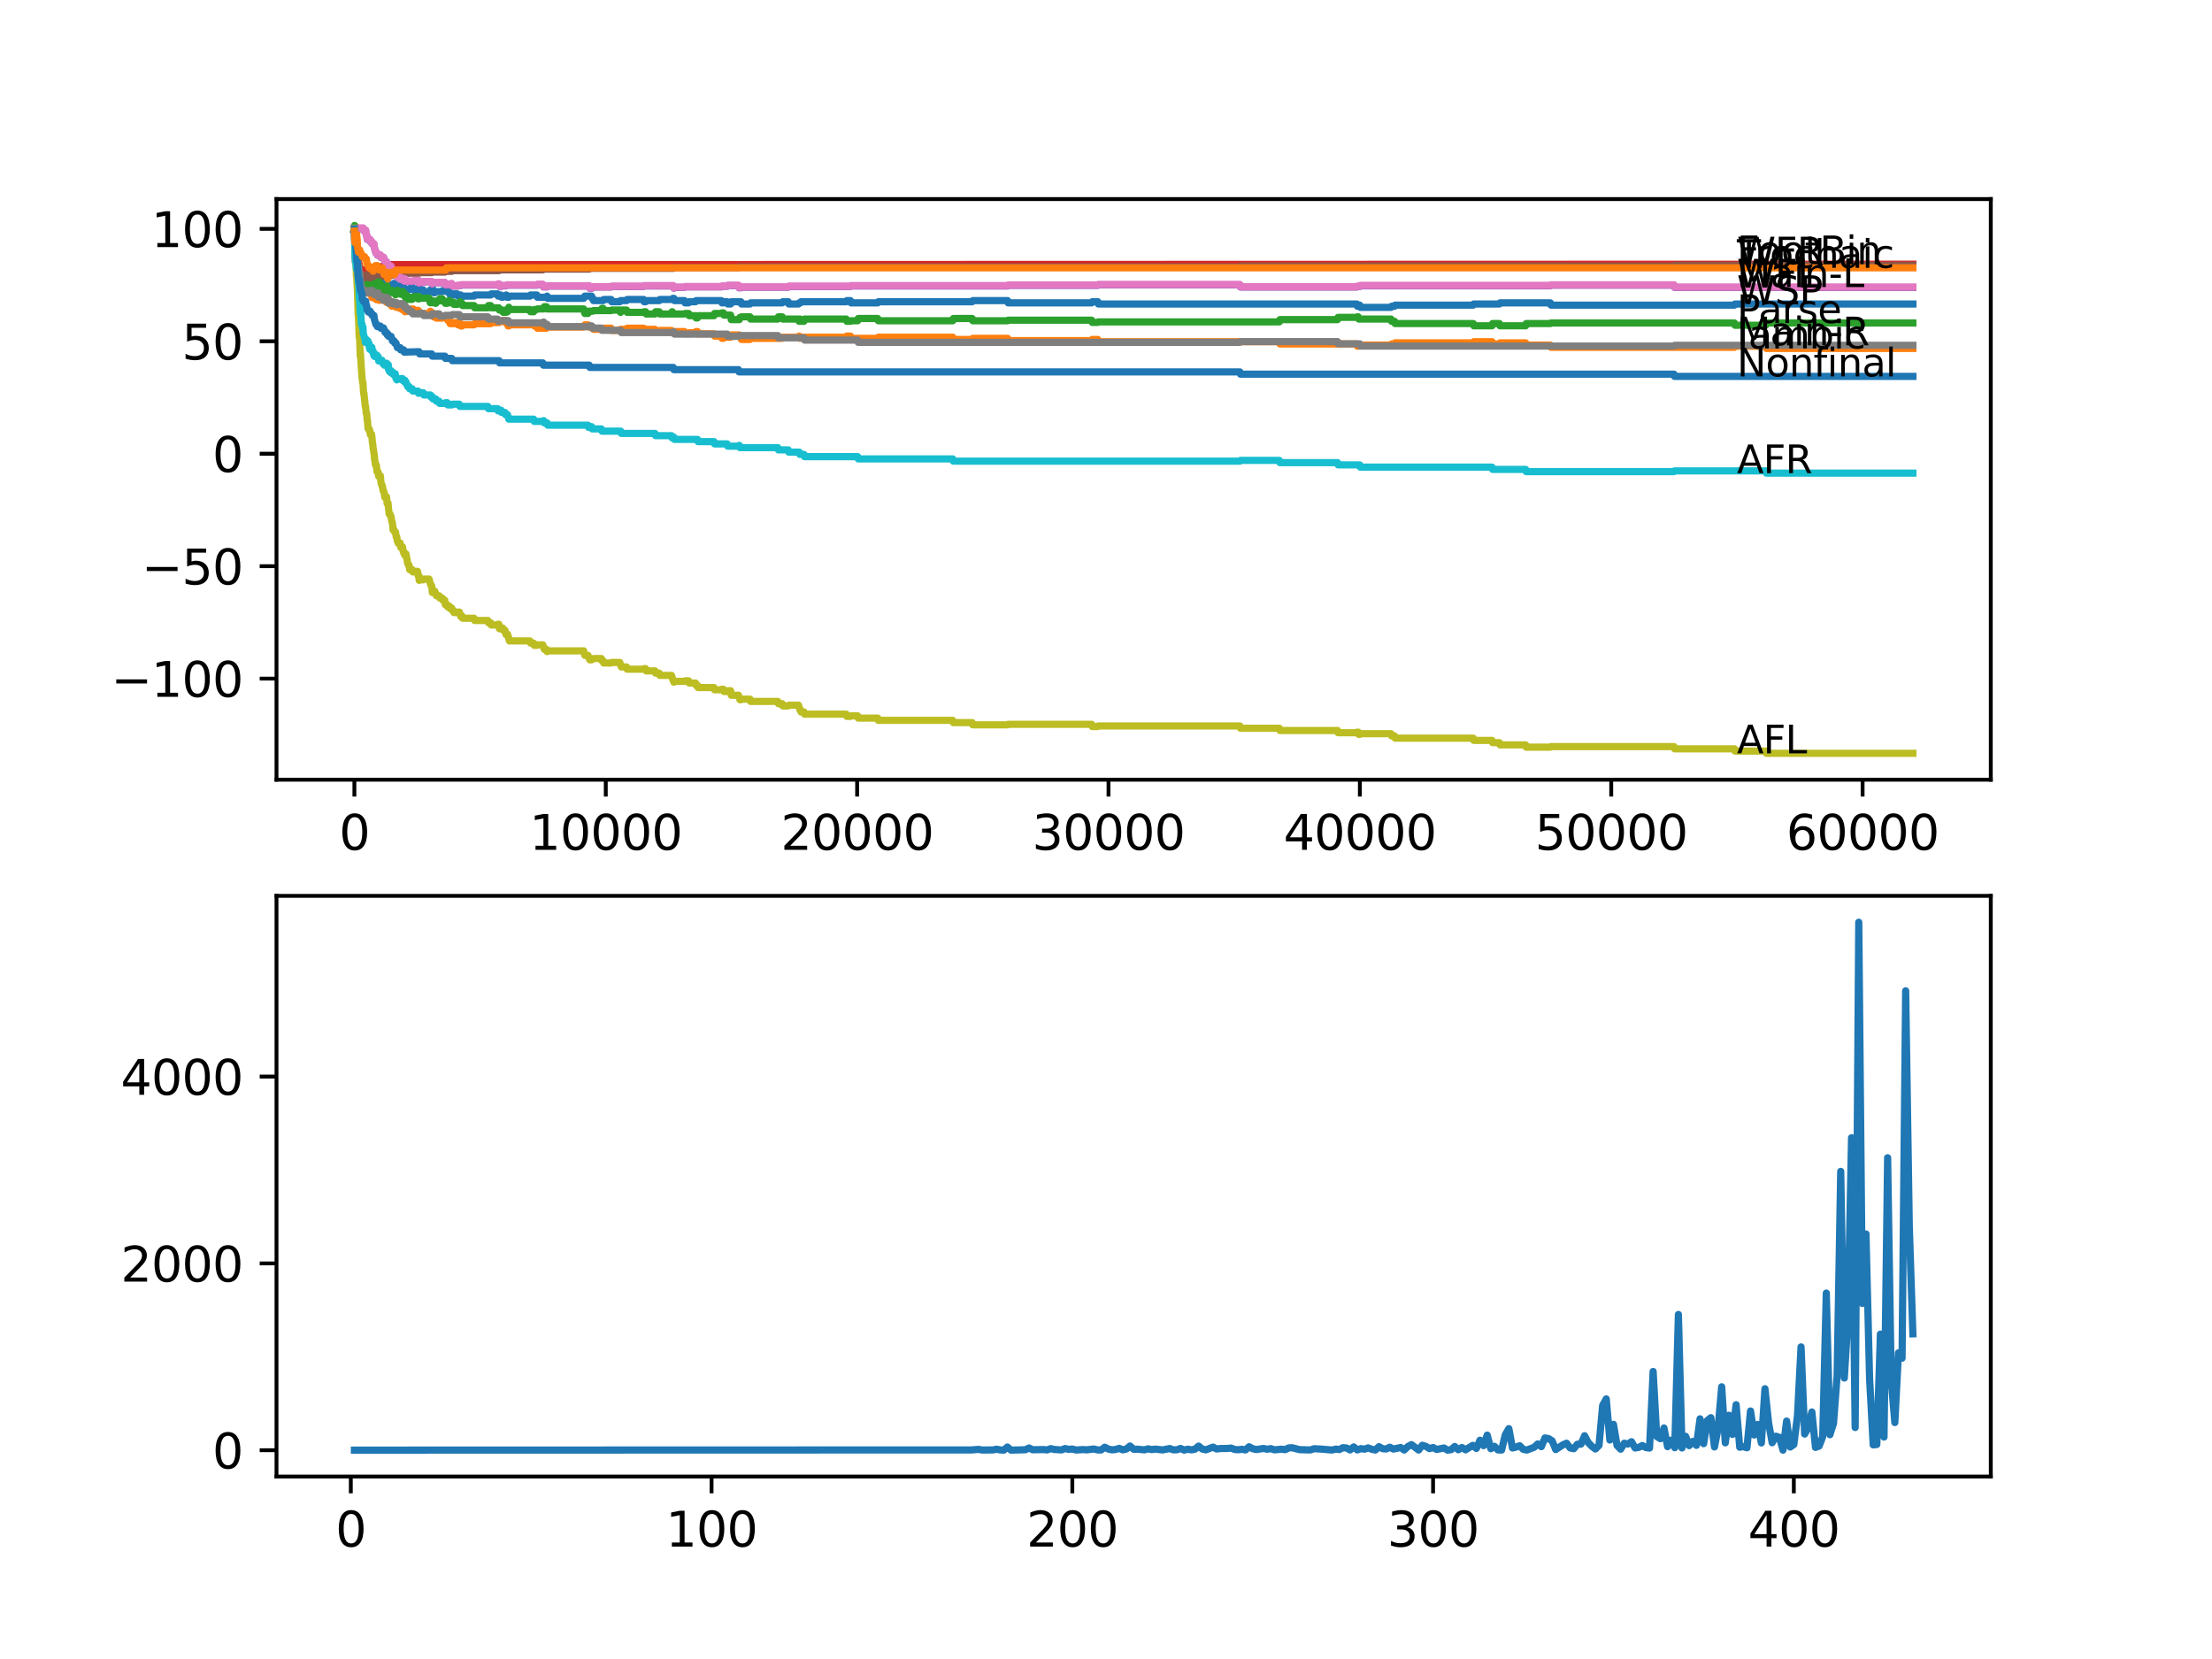 <?xml version="1.0" encoding="utf-8" standalone="no"?>
<!DOCTYPE svg PUBLIC "-//W3C//DTD SVG 1.1//EN"
  "http://www.w3.org/Graphics/SVG/1.1/DTD/svg11.dtd">
<svg xmlns:xlink="http://www.w3.org/1999/xlink" width="460.8pt" height="345.6pt" viewBox="0 0 460.8 345.6" xmlns="http://www.w3.org/2000/svg" version="1.1">
 <defs>
  <style type="text/css">*{stroke-linejoin: round; stroke-linecap: butt}</style>
 </defs>
 <g id="figure_1">
  <g id="patch_1">
   <path d="M 0 345.6 
L 460.8 345.6 
L 460.8 0 
L 0 0 
z
" style="fill: #ffffff"/>
  </g>
  <g id="axes_1">
   <g id="patch_2">
    <path d="M 57.6 162.432 
L 414.72 162.432 
L 414.72 41.472 
L 57.6 41.472 
z
" style="fill: #ffffff"/>
   </g>
   <g id="matplotlib.axis_1">
    <g id="xtick_1">
     <g id="line2d_1">
      <defs>
       <path id="mb038f581b6" d="M 0 0 
L 0 3.5 
" style="stroke: #000000; stroke-width: 0.8"/>
      </defs>
      <g>
       <use xlink:href="#mb038f581b6" x="73.827" y="162.432" style="stroke: #000000; stroke-width: 0.8"/>
      </g>
     </g>
     <g id="text_1">
      <!-- 0 -->
      <g transform="translate(70.646 177.03)scale(0.1 -0.1)">
       <defs>
        <path id="DejaVuSans-30" d="M 2034 4250 
Q 1547 4250 1301 3770 
Q 1056 3291 1056 2328 
Q 1056 1369 1301 889 
Q 1547 409 2034 409 
Q 2525 409 2770 889 
Q 3016 1369 3016 2328 
Q 3016 3291 2770 3770 
Q 2525 4250 2034 4250 
z
M 2034 4750 
Q 2819 4750 3233 4129 
Q 3647 3509 3647 2328 
Q 3647 1150 3233 529 
Q 2819 -91 2034 -91 
Q 1250 -91 836 529 
Q 422 1150 422 2328 
Q 422 3509 836 4129 
Q 1250 4750 2034 4750 
z
" transform="scale(0.016)"/>
       </defs>
       <use xlink:href="#DejaVuSans-30"/>
      </g>
     </g>
    </g>
    <g id="xtick_2">
     <g id="line2d_2">
      <g>
       <use xlink:href="#mb038f581b6" x="126.192" y="162.432" style="stroke: #000000; stroke-width: 0.8"/>
      </g>
     </g>
     <g id="text_2">
      <!-- 10000 -->
      <g transform="translate(110.286 177.03)scale(0.1 -0.1)">
       <defs>
        <path id="DejaVuSans-31" d="M 794 531 
L 1825 531 
L 1825 4091 
L 703 3866 
L 703 4441 
L 1819 4666 
L 2450 4666 
L 2450 531 
L 3481 531 
L 3481 0 
L 794 0 
L 794 531 
z
" transform="scale(0.016)"/>
       </defs>
       <use xlink:href="#DejaVuSans-31"/>
       <use xlink:href="#DejaVuSans-30" x="63.623"/>
       <use xlink:href="#DejaVuSans-30" x="127.246"/>
       <use xlink:href="#DejaVuSans-30" x="190.869"/>
       <use xlink:href="#DejaVuSans-30" x="254.492"/>
      </g>
     </g>
    </g>
    <g id="xtick_3">
     <g id="line2d_3">
      <g>
       <use xlink:href="#mb038f581b6" x="178.556" y="162.432" style="stroke: #000000; stroke-width: 0.8"/>
      </g>
     </g>
     <g id="text_3">
      <!-- 20000 -->
      <g transform="translate(162.65 177.03)scale(0.1 -0.1)">
       <defs>
        <path id="DejaVuSans-32" d="M 1228 531 
L 3431 531 
L 3431 0 
L 469 0 
L 469 531 
Q 828 903 1448 1529 
Q 2069 2156 2228 2338 
Q 2531 2678 2651 2914 
Q 2772 3150 2772 3378 
Q 2772 3750 2511 3984 
Q 2250 4219 1831 4219 
Q 1534 4219 1204 4116 
Q 875 4013 500 3803 
L 500 4441 
Q 881 4594 1212 4672 
Q 1544 4750 1819 4750 
Q 2544 4750 2975 4387 
Q 3406 4025 3406 3419 
Q 3406 3131 3298 2873 
Q 3191 2616 2906 2266 
Q 2828 2175 2409 1742 
Q 1991 1309 1228 531 
z
" transform="scale(0.016)"/>
       </defs>
       <use xlink:href="#DejaVuSans-32"/>
       <use xlink:href="#DejaVuSans-30" x="63.623"/>
       <use xlink:href="#DejaVuSans-30" x="127.246"/>
       <use xlink:href="#DejaVuSans-30" x="190.869"/>
       <use xlink:href="#DejaVuSans-30" x="254.492"/>
      </g>
     </g>
    </g>
    <g id="xtick_4">
     <g id="line2d_4">
      <g>
       <use xlink:href="#mb038f581b6" x="230.921" y="162.432" style="stroke: #000000; stroke-width: 0.8"/>
      </g>
     </g>
     <g id="text_4">
      <!-- 30000 -->
      <g transform="translate(215.015 177.03)scale(0.1 -0.1)">
       <defs>
        <path id="DejaVuSans-33" d="M 2597 2516 
Q 3050 2419 3304 2112 
Q 3559 1806 3559 1356 
Q 3559 666 3084 287 
Q 2609 -91 1734 -91 
Q 1441 -91 1130 -33 
Q 819 25 488 141 
L 488 750 
Q 750 597 1062 519 
Q 1375 441 1716 441 
Q 2309 441 2620 675 
Q 2931 909 2931 1356 
Q 2931 1769 2642 2001 
Q 2353 2234 1838 2234 
L 1294 2234 
L 1294 2753 
L 1863 2753 
Q 2328 2753 2575 2939 
Q 2822 3125 2822 3475 
Q 2822 3834 2567 4026 
Q 2313 4219 1838 4219 
Q 1578 4219 1281 4162 
Q 984 4106 628 3988 
L 628 4550 
Q 988 4650 1302 4700 
Q 1616 4750 1894 4750 
Q 2613 4750 3031 4423 
Q 3450 4097 3450 3541 
Q 3450 3153 3228 2886 
Q 3006 2619 2597 2516 
z
" transform="scale(0.016)"/>
       </defs>
       <use xlink:href="#DejaVuSans-33"/>
       <use xlink:href="#DejaVuSans-30" x="63.623"/>
       <use xlink:href="#DejaVuSans-30" x="127.246"/>
       <use xlink:href="#DejaVuSans-30" x="190.869"/>
       <use xlink:href="#DejaVuSans-30" x="254.492"/>
      </g>
     </g>
    </g>
    <g id="xtick_5">
     <g id="line2d_5">
      <g>
       <use xlink:href="#mb038f581b6" x="283.285" y="162.432" style="stroke: #000000; stroke-width: 0.8"/>
      </g>
     </g>
     <g id="text_5">
      <!-- 40000 -->
      <g transform="translate(267.379 177.03)scale(0.1 -0.1)">
       <defs>
        <path id="DejaVuSans-34" d="M 2419 4116 
L 825 1625 
L 2419 1625 
L 2419 4116 
z
M 2253 4666 
L 3047 4666 
L 3047 1625 
L 3713 1625 
L 3713 1100 
L 3047 1100 
L 3047 0 
L 2419 0 
L 2419 1100 
L 313 1100 
L 313 1709 
L 2253 4666 
z
" transform="scale(0.016)"/>
       </defs>
       <use xlink:href="#DejaVuSans-34"/>
       <use xlink:href="#DejaVuSans-30" x="63.623"/>
       <use xlink:href="#DejaVuSans-30" x="127.246"/>
       <use xlink:href="#DejaVuSans-30" x="190.869"/>
       <use xlink:href="#DejaVuSans-30" x="254.492"/>
      </g>
     </g>
    </g>
    <g id="xtick_6">
     <g id="line2d_6">
      <g>
       <use xlink:href="#mb038f581b6" x="335.65" y="162.432" style="stroke: #000000; stroke-width: 0.8"/>
      </g>
     </g>
     <g id="text_6">
      <!-- 50000 -->
      <g transform="translate(319.744 177.03)scale(0.1 -0.1)">
       <defs>
        <path id="DejaVuSans-35" d="M 691 4666 
L 3169 4666 
L 3169 4134 
L 1269 4134 
L 1269 2991 
Q 1406 3038 1543 3061 
Q 1681 3084 1819 3084 
Q 2600 3084 3056 2656 
Q 3513 2228 3513 1497 
Q 3513 744 3044 326 
Q 2575 -91 1722 -91 
Q 1428 -91 1123 -41 
Q 819 9 494 109 
L 494 744 
Q 775 591 1075 516 
Q 1375 441 1709 441 
Q 2250 441 2565 725 
Q 2881 1009 2881 1497 
Q 2881 1984 2565 2268 
Q 2250 2553 1709 2553 
Q 1456 2553 1204 2497 
Q 953 2441 691 2322 
L 691 4666 
z
" transform="scale(0.016)"/>
       </defs>
       <use xlink:href="#DejaVuSans-35"/>
       <use xlink:href="#DejaVuSans-30" x="63.623"/>
       <use xlink:href="#DejaVuSans-30" x="127.246"/>
       <use xlink:href="#DejaVuSans-30" x="190.869"/>
       <use xlink:href="#DejaVuSans-30" x="254.492"/>
      </g>
     </g>
    </g>
    <g id="xtick_7">
     <g id="line2d_7">
      <g>
       <use xlink:href="#mb038f581b6" x="388.014" y="162.432" style="stroke: #000000; stroke-width: 0.8"/>
      </g>
     </g>
     <g id="text_7">
      <!-- 60000 -->
      <g transform="translate(372.108 177.03)scale(0.1 -0.1)">
       <defs>
        <path id="DejaVuSans-36" d="M 2113 2584 
Q 1688 2584 1439 2293 
Q 1191 2003 1191 1497 
Q 1191 994 1439 701 
Q 1688 409 2113 409 
Q 2538 409 2786 701 
Q 3034 994 3034 1497 
Q 3034 2003 2786 2293 
Q 2538 2584 2113 2584 
z
M 3366 4563 
L 3366 3988 
Q 3128 4100 2886 4159 
Q 2644 4219 2406 4219 
Q 1781 4219 1451 3797 
Q 1122 3375 1075 2522 
Q 1259 2794 1537 2939 
Q 1816 3084 2150 3084 
Q 2853 3084 3261 2657 
Q 3669 2231 3669 1497 
Q 3669 778 3244 343 
Q 2819 -91 2113 -91 
Q 1303 -91 875 529 
Q 447 1150 447 2328 
Q 447 3434 972 4092 
Q 1497 4750 2381 4750 
Q 2619 4750 2861 4703 
Q 3103 4656 3366 4563 
z
" transform="scale(0.016)"/>
       </defs>
       <use xlink:href="#DejaVuSans-36"/>
       <use xlink:href="#DejaVuSans-30" x="63.623"/>
       <use xlink:href="#DejaVuSans-30" x="127.246"/>
       <use xlink:href="#DejaVuSans-30" x="190.869"/>
       <use xlink:href="#DejaVuSans-30" x="254.492"/>
      </g>
     </g>
    </g>
   </g>
   <g id="matplotlib.axis_2">
    <g id="ytick_1">
     <g id="line2d_8">
      <defs>
       <path id="m71823c854a" d="M 0 0 
L -3.5 0 
" style="stroke: #000000; stroke-width: 0.8"/>
      </defs>
      <g>
       <use xlink:href="#m71823c854a" x="57.6" y="141.365" style="stroke: #000000; stroke-width: 0.8"/>
      </g>
     </g>
     <g id="text_8">
      <!-- −100 -->
      <g transform="translate(23.133 145.164)scale(0.1 -0.1)">
       <defs>
        <path id="DejaVuSans-2212" d="M 678 2272 
L 4684 2272 
L 4684 1741 
L 678 1741 
L 678 2272 
z
" transform="scale(0.016)"/>
       </defs>
       <use xlink:href="#DejaVuSans-2212"/>
       <use xlink:href="#DejaVuSans-31" x="83.789"/>
       <use xlink:href="#DejaVuSans-30" x="147.412"/>
       <use xlink:href="#DejaVuSans-30" x="211.035"/>
      </g>
     </g>
    </g>
    <g id="ytick_2">
     <g id="line2d_9">
      <g>
       <use xlink:href="#m71823c854a" x="57.6" y="117.942" style="stroke: #000000; stroke-width: 0.8"/>
      </g>
     </g>
     <g id="text_9">
      <!-- −50 -->
      <g transform="translate(29.495 121.741)scale(0.1 -0.1)">
       <use xlink:href="#DejaVuSans-2212"/>
       <use xlink:href="#DejaVuSans-35" x="83.789"/>
       <use xlink:href="#DejaVuSans-30" x="147.412"/>
      </g>
     </g>
    </g>
    <g id="ytick_3">
     <g id="line2d_10">
      <g>
       <use xlink:href="#m71823c854a" x="57.6" y="94.519" style="stroke: #000000; stroke-width: 0.8"/>
      </g>
     </g>
     <g id="text_10">
      <!-- 0 -->
      <g transform="translate(44.237 98.318)scale(0.1 -0.1)">
       <use xlink:href="#DejaVuSans-30"/>
      </g>
     </g>
    </g>
    <g id="ytick_4">
     <g id="line2d_11">
      <g>
       <use xlink:href="#m71823c854a" x="57.6" y="71.096" style="stroke: #000000; stroke-width: 0.8"/>
      </g>
     </g>
     <g id="text_11">
      <!-- 50 -->
      <g transform="translate(37.875 74.895)scale(0.1 -0.1)">
       <use xlink:href="#DejaVuSans-35"/>
       <use xlink:href="#DejaVuSans-30" x="63.623"/>
      </g>
     </g>
    </g>
    <g id="ytick_5">
     <g id="line2d_12">
      <g>
       <use xlink:href="#m71823c854a" x="57.6" y="47.673" style="stroke: #000000; stroke-width: 0.8"/>
      </g>
     </g>
     <g id="text_12">
      <!-- 100 -->
      <g transform="translate(31.512 51.472)scale(0.1 -0.1)">
       <use xlink:href="#DejaVuSans-31"/>
       <use xlink:href="#DejaVuSans-30" x="63.623"/>
       <use xlink:href="#DejaVuSans-30" x="127.246"/>
      </g>
     </g>
    </g>
   </g>
   <g id="line2d_13">
    <path d="M 73.833 48.141 
L 73.906 48.024 
L 73.859 48.493 
L 73.911 48.493 
L 74.032 50.913 
L 74.047 50.757 
L 74.058 50.757 
L 74.136 50.523 
L 74.152 51.46 
L 74.163 51.303 
L 74.184 52.24 
L 74.241 52.084 
L 74.273 52.084 
L 74.278 51.928 
L 74.309 52.592 
L 74.362 52.592 
L 74.367 52.592 
L 74.409 52.436 
L 74.424 53.372 
L 74.44 53.372 
L 74.519 55.559 
L 74.571 55.402 
L 74.582 55.402 
L 74.707 57.042 
L 74.728 57.042 
L 74.843 56.808 
L 74.87 56.808 
L 74.88 56.652 
L 74.896 58.057 
L 74.943 57.823 
L 74.948 57.823 
L 75.074 59.463 
L 75.079 59.463 
L 75.142 60.399 
L 75.194 59.931 
L 75.236 59.931 
L 75.362 59.228 
L 75.435 59.228 
L 75.55 58.994 
L 75.618 58.994 
L 75.629 58.76 
L 75.634 59.228 
L 75.728 58.994 
L 75.844 58.994 
L 75.969 58.291 
L 75.974 58.291 
L 76.09 58.057 
L 76.121 58.057 
L 76.158 58.526 
L 76.231 58.291 
L 76.315 58.291 
L 76.435 57.823 
L 76.619 57.823 
L 76.734 57.589 
L 76.802 57.589 
L 76.865 57.354 
L 76.87 57.823 
L 76.907 57.823 
L 76.927 57.823 
L 77.043 58.291 
L 77.121 58.291 
L 77.236 58.057 
L 77.357 58.057 
L 77.472 58.526 
L 77.498 58.526 
L 77.624 57.823 
L 77.634 57.823 
L 77.697 57.589 
L 77.702 58.057 
L 77.744 57.823 
L 77.75 57.823 
L 77.797 58.291 
L 77.86 58.057 
L 77.912 58.057 
L 78.027 58.526 
L 78.1 58.526 
L 78.121 58.291 
L 78.127 58.76 
L 78.205 58.76 
L 78.409 58.76 
L 78.525 58.526 
L 78.593 58.526 
L 78.708 58.291 
L 79.017 58.291 
L 79.116 58.76 
L 79.127 58.526 
L 79.279 58.526 
L 79.357 58.057 
L 79.394 58.291 
L 79.65 58.291 
L 79.687 58.76 
L 79.76 58.526 
L 80.007 58.526 
L 80.122 58.994 
L 80.132 58.994 
L 80.247 58.76 
L 80.263 58.76 
L 80.378 59.228 
L 80.399 59.228 
L 80.488 59.697 
L 80.509 59.463 
L 80.588 59.463 
L 80.708 58.994 
L 80.771 58.994 
L 80.891 59.931 
L 81.017 59.228 
L 81.143 59.228 
L 81.258 59.697 
L 81.268 59.697 
L 81.389 59.228 
L 81.572 59.228 
L 81.687 59.697 
L 81.761 59.697 
L 81.881 59.228 
L 82.023 59.228 
L 82.138 58.994 
L 82.174 58.994 
L 82.29 59.463 
L 82.342 59.463 
L 82.457 59.931 
L 82.499 59.931 
L 82.614 59.814 
L 82.866 59.814 
L 82.981 59.58 
L 83.18 59.58 
L 83.295 60.048 
L 83.353 60.048 
L 83.478 59.697 
L 83.641 59.697 
L 83.756 60.165 
L 83.944 60.165 
L 84.06 59.931 
L 84.096 59.931 
L 84.138 59.814 
L 84.143 60.282 
L 84.19 60.282 
L 84.217 60.282 
L 84.332 60.048 
L 84.342 60.048 
L 84.463 60.985 
L 84.615 60.985 
L 84.73 60.751 
L 84.766 60.751 
L 84.882 60.517 
L 84.95 60.517 
L 85.065 60.282 
L 85.321 60.282 
L 85.437 60.048 
L 86.138 60.048 
L 86.254 60.517 
L 86.987 60.517 
L 87.102 60.282 
L 87.29 60.282 
L 87.317 59.931 
L 87.322 60.399 
L 87.395 60.399 
L 88.175 60.399 
L 88.291 60.868 
L 89.385 60.868 
L 89.5 60.634 
L 89.511 60.634 
L 89.626 60.399 
L 89.935 60.399 
L 90.06 60.048 
L 90.076 60.048 
L 90.191 60.517 
L 90.239 60.517 
L 90.354 60.985 
L 90.589 60.985 
L 90.705 60.751 
L 92.129 60.751 
L 92.244 60.517 
L 92.653 60.517 
L 92.768 60.282 
L 92.867 60.282 
L 92.982 60.751 
L 93.564 60.751 
L 93.679 61.219 
L 93.689 61.219 
L 93.773 60.985 
L 93.778 61.453 
L 93.794 61.453 
L 94.449 61.453 
L 94.564 61.219 
L 95.26 61.219 
L 95.375 61.688 
L 95.91 61.688 
L 95.978 61.453 
L 95.983 61.922 
L 96.014 61.922 
L 96.25 61.922 
L 96.365 61.688 
L 98.758 61.688 
L 98.873 61.453 
L 102.204 61.453 
L 102.319 61.219 
L 103.654 61.219 
L 103.77 61.688 
L 103.916 61.688 
L 104.031 61.453 
L 104.366 61.453 
L 104.482 61.922 
L 104.712 61.922 
L 104.827 61.688 
L 105.314 61.688 
L 105.429 61.453 
L 105.471 61.453 
L 105.587 61.922 
L 106 61.922 
L 106.115 61.688 
L 110.415 61.688 
L 110.53 61.453 
L 111.828 61.453 
L 111.944 61.922 
L 113.839 61.922 
L 113.954 61.688 
L 113.981 61.688 
L 114.096 62.156 
L 121.589 62.156 
L 121.704 61.922 
L 121.715 61.922 
L 121.83 61.688 
L 123.244 61.688 
L 123.359 62.156 
L 123.516 62.156 
L 123.631 62.625 
L 125.642 62.625 
L 125.757 62.39 
L 127.302 62.39 
L 127.417 62.859 
L 129.124 62.859 
L 129.24 62.625 
L 130.523 62.625 
L 130.638 62.39 
L 134.078 62.39 
L 134.193 62.859 
L 134.492 62.859 
L 134.607 62.625 
L 137.335 62.625 
L 137.45 62.39 
L 140.053 62.39 
L 140.168 62.156 
L 140.393 62.156 
L 140.508 62.625 
L 142.593 62.625 
L 142.708 63.093 
L 143.446 63.093 
L 143.561 62.859 
L 144.891 62.859 
L 145.007 62.625 
L 150.28 62.625 
L 150.395 63.093 
L 150.699 63.093 
L 150.814 62.859 
L 151.484 62.859 
L 151.599 63.327 
L 152.207 63.327 
L 152.327 62.859 
L 154.343 62.859 
L 154.458 63.327 
L 156.249 63.327 
L 156.364 63.093 
L 162.947 63.093 
L 163.062 62.859 
L 164.209 62.859 
L 164.324 63.327 
L 166.35 63.327 
L 166.465 63.093 
L 166.738 63.093 
L 166.853 62.859 
L 176.294 62.859 
L 176.41 62.625 
L 177.164 62.625 
L 177.279 63.093 
L 182.85 63.093 
L 182.966 62.859 
L 202.529 62.859 
L 202.644 62.625 
L 209.902 62.625 
L 210.017 63.093 
L 227.418 63.093 
L 227.533 62.859 
L 228.69 62.859 
L 228.805 63.327 
L 282.647 63.327 
L 282.762 63.796 
L 282.945 63.796 
L 283.06 63.562 
L 283.264 63.562 
L 283.38 64.03 
L 289.773 64.03 
L 289.889 63.796 
L 290.512 63.796 
L 290.627 63.562 
L 306.907 63.562 
L 307.022 63.327 
L 312.363 63.327 
L 312.479 63.093 
L 322.978 63.093 
L 323.093 63.562 
L 361.324 63.562 
L 361.439 63.327 
L 398.487 63.327 
L 398.487 63.327 
" clip-path="url(#p38e5ac1d1e)" style="fill: none; stroke: #1f77b4; stroke-width: 1.5; stroke-linecap: square"/>
   </g>
   <g id="line2d_14">
    <path d="M 73.833 47.673 
L 73.964 47.228 
L 74.163 47.228 
L 74.288 48.633 
L 74.304 48.633 
L 74.456 52.381 
L 74.487 51.912 
L 74.529 53.084 
L 74.566 52.381 
L 74.702 54.957 
L 74.712 54.957 
L 74.744 55.66 
L 74.822 54.957 
L 74.88 54.957 
L 74.985 56.597 
L 75 56.363 
L 75.032 55.66 
L 75.084 57.066 
L 75.215 58.939 
L 75.236 58.939 
L 75.288 59.174 
L 75.351 58.627 
L 75.357 58.627 
L 75.435 60.032 
L 75.477 59.798 
L 75.618 59.798 
L 75.665 59.33 
L 75.697 60.267 
L 75.718 60.267 
L 75.817 60.267 
L 75.844 60.735 
L 75.927 60.267 
L 75.938 60.267 
L 75.99 59.798 
L 76.048 60.267 
L 76.079 60.267 
L 76.121 60.735 
L 76.189 60.423 
L 76.315 60.423 
L 76.435 59.954 
L 76.535 59.876 
L 76.655 61.047 
L 76.802 61.047 
L 76.917 60.813 
L 77.032 60.813 
L 77.121 61.282 
L 77.142 61.047 
L 77.357 61.047 
L 77.477 61.984 
L 77.498 61.984 
L 77.624 61.282 
L 77.634 61.282 
L 77.697 61.047 
L 77.702 61.516 
L 77.744 61.282 
L 77.75 61.282 
L 77.797 61.75 
L 77.86 61.516 
L 77.912 61.516 
L 78.027 61.984 
L 78.1 61.984 
L 78.121 61.75 
L 78.127 62.219 
L 78.205 62.219 
L 78.409 62.219 
L 78.477 61.984 
L 78.483 62.453 
L 78.514 62.453 
L 78.593 62.453 
L 78.708 62.219 
L 78.928 62.219 
L 79.017 62.102 
L 79.022 62.57 
L 79.116 62.57 
L 79.232 62.336 
L 79.279 62.336 
L 79.357 61.867 
L 79.394 62.102 
L 79.687 62.102 
L 79.802 61.867 
L 79.986 61.789 
L 80.007 61.321 
L 80.048 62.258 
L 80.09 62.258 
L 80.132 62.258 
L 80.247 62.023 
L 80.263 62.023 
L 80.378 62.492 
L 80.399 62.492 
L 80.488 62.96 
L 80.509 62.726 
L 80.588 62.726 
L 80.708 62.141 
L 80.771 62.141 
L 80.891 63.077 
L 81.001 62.375 
L 81.007 62.843 
L 81.143 62.843 
L 81.258 63.312 
L 81.268 63.312 
L 81.389 62.843 
L 81.483 62.843 
L 81.604 63.78 
L 81.761 63.78 
L 81.881 63.312 
L 82.023 63.312 
L 82.138 63.077 
L 82.174 63.077 
L 82.29 63.546 
L 82.405 63.546 
L 82.52 64.014 
L 82.866 64.014 
L 82.981 63.78 
L 83.18 63.78 
L 83.295 64.249 
L 83.363 64.249 
L 83.478 64.014 
L 83.641 64.014 
L 83.756 64.483 
L 83.944 64.483 
L 84.06 64.249 
L 84.138 64.249 
L 84.217 64.717 
L 84.248 64.483 
L 84.342 64.483 
L 84.379 64.951 
L 84.457 64.858 
L 84.615 64.858 
L 84.73 64.623 
L 84.766 64.623 
L 84.787 64.389 
L 84.793 64.858 
L 84.871 64.858 
L 84.95 64.858 
L 85.065 64.623 
L 85.321 64.623 
L 85.437 64.389 
L 86.138 64.389 
L 86.254 64.858 
L 86.987 64.858 
L 87.07 64.623 
L 87.076 65.092 
L 87.091 65.092 
L 87.306 65.092 
L 87.317 64.858 
L 87.322 65.326 
L 87.411 65.326 
L 89.385 65.326 
L 89.5 65.092 
L 89.511 65.092 
L 89.626 64.858 
L 89.683 64.858 
L 89.799 65.326 
L 89.982 65.326 
L 89.992 65.092 
L 89.998 65.56 
L 90.087 65.56 
L 90.239 65.56 
L 90.354 66.029 
L 90.589 66.029 
L 90.705 65.795 
L 90.788 65.795 
L 90.904 66.263 
L 92.129 66.263 
L 92.244 66.029 
L 92.653 66.029 
L 92.768 65.795 
L 92.867 65.795 
L 92.982 66.263 
L 93.171 66.263 
L 93.286 66.731 
L 93.564 66.731 
L 93.679 67.2 
L 93.689 67.2 
L 93.773 66.966 
L 93.778 67.434 
L 93.794 67.434 
L 94.449 67.434 
L 94.564 67.2 
L 95.26 67.2 
L 95.375 67.668 
L 95.91 67.668 
L 95.978 67.434 
L 95.983 67.903 
L 96.014 67.903 
L 96.25 67.903 
L 96.365 67.668 
L 98.758 67.668 
L 98.873 67.434 
L 102.204 67.434 
L 102.319 67.2 
L 103.916 67.2 
L 104.031 66.966 
L 104.712 66.966 
L 104.827 66.731 
L 105.189 66.731 
L 105.304 67.2 
L 105.314 67.2 
L 105.429 66.966 
L 105.471 66.966 
L 105.587 67.434 
L 105.733 67.434 
L 105.848 67.903 
L 106 67.903 
L 106.115 67.668 
L 110.415 67.668 
L 110.53 67.434 
L 111.184 67.434 
L 111.3 67.903 
L 111.828 67.903 
L 111.944 68.371 
L 113.839 68.371 
L 113.954 68.137 
L 121.589 68.137 
L 121.704 67.903 
L 121.715 67.903 
L 121.83 67.668 
L 122.495 67.668 
L 122.61 68.137 
L 123.516 68.137 
L 123.631 68.605 
L 125.642 68.605 
L 125.757 68.371 
L 127.302 68.371 
L 127.417 68.84 
L 129.124 68.84 
L 129.24 68.605 
L 130.523 68.605 
L 130.638 68.371 
L 134.078 68.371 
L 134.193 68.84 
L 134.492 68.84 
L 134.607 68.605 
L 136.45 68.605 
L 136.565 69.074 
L 137.335 69.074 
L 137.45 68.84 
L 139.885 68.84 
L 140 69.308 
L 140.053 69.308 
L 140.168 69.074 
L 142.593 69.074 
L 142.708 69.542 
L 143.446 69.542 
L 143.561 69.308 
L 144.891 69.308 
L 145.007 69.074 
L 145.3 69.074 
L 145.415 69.542 
L 148.745 69.542 
L 148.861 70.011 
L 150.28 70.011 
L 150.395 70.479 
L 150.699 70.479 
L 150.814 70.245 
L 152.207 70.245 
L 152.327 69.776 
L 154.024 69.776 
L 154.139 70.245 
L 154.343 70.245 
L 154.458 70.713 
L 156.249 70.713 
L 156.364 70.479 
L 162.947 70.479 
L 163.062 70.245 
L 166.35 70.245 
L 166.465 70.011 
L 166.507 70.011 
L 166.623 70.479 
L 166.738 70.479 
L 166.853 70.245 
L 176.294 70.245 
L 176.41 70.011 
L 177.164 70.011 
L 177.279 70.479 
L 182.85 70.479 
L 182.966 70.245 
L 198.481 70.245 
L 198.596 70.713 
L 202.529 70.713 
L 202.644 70.479 
L 209.902 70.479 
L 210.017 70.948 
L 227.418 70.948 
L 227.533 70.713 
L 228.69 70.713 
L 228.805 71.182 
L 266.513 71.182 
L 266.628 71.65 
L 282.647 71.65 
L 282.762 72.119 
L 282.945 72.119 
L 283.06 71.885 
L 289.773 71.885 
L 289.889 71.65 
L 290.512 71.65 
L 290.627 71.416 
L 306.907 71.416 
L 307.022 71.182 
L 310.813 71.182 
L 310.929 71.65 
L 312.363 71.65 
L 312.479 71.416 
L 317.82 71.416 
L 317.935 71.885 
L 322.978 71.885 
L 323.093 72.353 
L 361.324 72.353 
L 361.439 72.119 
L 367.849 72.119 
L 367.964 72.587 
L 398.487 72.587 
L 398.487 72.587 
" clip-path="url(#p38e5ac1d1e)" style="fill: none; stroke: #ff7f0e; stroke-width: 1.5; stroke-linecap: square"/>
   </g>
   <g id="line2d_15">
    <path d="M 73.833 47.556 
L 73.869 46.97 
L 73.89 48.376 
L 73.922 47.868 
L 74.042 53.802 
L 74.089 53.255 
L 74.095 53.255 
L 74.115 52.631 
L 74.163 54.348 
L 74.168 54.348 
L 74.273 54.973 
L 74.199 53.412 
L 74.283 54.817 
L 74.299 54.817 
L 74.314 54.661 
L 74.33 55.598 
L 74.409 54.817 
L 74.466 54.637 
L 74.419 55.192 
L 74.498 55.012 
L 74.623 56.519 
L 74.629 56.519 
L 74.639 55.582 
L 74.707 56.597 
L 74.739 56.441 
L 74.828 56.09 
L 74.817 57.026 
L 74.833 56.558 
L 74.917 58.198 
L 74.953 57.846 
L 74.985 57.612 
L 75.027 58.549 
L 75.048 57.846 
L 75.121 59.299 
L 75.168 58.736 
L 75.194 58.736 
L 75.294 58.034 
L 75.304 58.502 
L 75.357 59.439 
L 75.419 58.971 
L 75.43 58.971 
L 75.545 58.853 
L 75.629 58.853 
L 75.665 59.322 
L 75.697 58.385 
L 75.734 58.385 
L 75.817 58.385 
L 75.844 57.917 
L 75.88 58.853 
L 75.922 58.853 
L 75.974 58.853 
L 75.99 59.322 
L 76.079 58.853 
L 76.121 58.385 
L 76.163 59.322 
L 76.184 59.322 
L 76.393 59.322 
L 76.477 58.853 
L 76.503 59.322 
L 76.535 59.322 
L 76.655 58.853 
L 76.865 58.853 
L 76.98 59.322 
L 77.032 59.322 
L 77.147 58.853 
L 77.467 58.853 
L 77.519 58.385 
L 77.577 58.853 
L 77.634 58.853 
L 77.75 59.79 
L 77.865 59.556 
L 78.038 59.556 
L 78.1 59.088 
L 78.148 59.556 
L 78.409 59.556 
L 78.477 60.025 
L 78.519 59.556 
L 78.765 59.556 
L 78.886 58.619 
L 78.928 58.619 
L 79.043 59.088 
L 79.279 59.088 
L 79.404 60.493 
L 79.567 60.493 
L 79.682 60.025 
L 79.687 60.025 
L 79.745 60.493 
L 79.797 60.025 
L 79.844 60.025 
L 79.959 60.493 
L 80.043 60.493 
L 80.158 60.025 
L 80.546 60.025 
L 80.603 59.556 
L 80.656 60.025 
L 80.687 60.025 
L 80.802 60.493 
L 80.965 60.493 
L 81.001 60.962 
L 81.075 60.493 
L 81.268 60.493 
L 81.384 60.962 
L 81.483 60.962 
L 81.598 60.493 
L 81.761 60.493 
L 81.876 60.962 
L 82.342 60.962 
L 82.405 61.43 
L 82.452 60.962 
L 82.651 60.962 
L 82.766 60.493 
L 82.866 60.493 
L 82.981 60.962 
L 83.18 60.962 
L 83.295 60.844 
L 83.363 60.844 
L 83.478 61.313 
L 83.641 61.313 
L 83.756 61.196 
L 83.855 61.196 
L 83.944 60.727 
L 83.965 61.196 
L 84.138 61.196 
L 84.217 61.079 
L 84.222 61.547 
L 84.232 61.547 
L 84.342 61.547 
L 84.379 61.43 
L 84.384 61.899 
L 84.437 61.899 
L 84.588 61.899 
L 84.615 61.43 
L 84.698 61.899 
L 84.766 61.899 
L 84.787 62.367 
L 84.876 61.899 
L 84.95 61.899 
L 85.065 62.367 
L 85.222 62.367 
L 85.321 61.899 
L 85.332 62.367 
L 85.882 62.367 
L 85.997 61.899 
L 86.138 61.899 
L 86.254 61.781 
L 86.987 61.781 
L 87.07 62.25 
L 87.097 61.781 
L 87.306 61.781 
L 87.317 62.25 
L 87.416 62.133 
L 89.385 62.133 
L 89.5 62.601 
L 89.511 62.601 
L 89.626 63.07 
L 89.683 63.07 
L 89.799 62.601 
L 89.982 62.601 
L 89.992 63.07 
L 90.092 62.835 
L 90.239 62.835 
L 90.354 62.718 
L 90.589 62.718 
L 90.705 63.187 
L 90.788 63.187 
L 90.904 62.718 
L 91.474 62.718 
L 91.59 62.25 
L 92.129 62.25 
L 92.244 62.718 
L 92.653 62.718 
L 92.768 63.187 
L 93.171 63.187 
L 93.286 62.718 
L 93.564 62.718 
L 93.679 62.601 
L 93.689 62.601 
L 93.773 63.07 
L 93.799 62.953 
L 94.449 62.953 
L 94.564 63.421 
L 95.26 63.421 
L 95.375 63.304 
L 95.69 63.304 
L 95.805 62.835 
L 95.91 62.835 
L 95.978 63.304 
L 96.02 63.187 
L 96.25 63.187 
L 96.365 63.655 
L 98.758 63.655 
L 98.873 64.124 
L 101.633 64.124 
L 101.748 63.655 
L 102.204 63.655 
L 102.319 64.124 
L 103.916 64.124 
L 104.031 64.592 
L 104.712 64.592 
L 104.827 65.061 
L 105.189 65.061 
L 105.304 64.592 
L 105.314 64.592 
L 105.429 65.061 
L 105.471 65.061 
L 105.587 64.944 
L 105.733 64.944 
L 105.848 64.475 
L 105.88 64.475 
L 105.995 64.007 
L 106 64.007 
L 106.115 64.475 
L 110.415 64.475 
L 110.53 64.944 
L 111.184 64.944 
L 111.3 64.475 
L 111.828 64.475 
L 111.944 64.358 
L 113.274 64.358 
L 113.389 63.889 
L 113.839 63.889 
L 113.954 64.358 
L 121.589 64.358 
L 121.704 64.826 
L 121.715 64.826 
L 121.83 65.295 
L 122.495 65.295 
L 122.61 64.826 
L 123.516 64.826 
L 123.631 64.709 
L 125.276 64.709 
L 125.391 64.241 
L 125.642 64.241 
L 125.757 64.709 
L 127.302 64.709 
L 127.417 64.592 
L 129.124 64.592 
L 129.24 65.061 
L 129.308 65.061 
L 129.423 64.592 
L 130.523 64.592 
L 130.638 65.061 
L 134.078 65.061 
L 134.193 64.944 
L 134.492 64.944 
L 134.607 65.412 
L 136.45 65.412 
L 136.565 64.944 
L 137.335 64.944 
L 137.45 65.412 
L 139.885 65.412 
L 140 64.944 
L 140.053 64.944 
L 140.168 65.412 
L 142.593 65.412 
L 142.708 65.295 
L 143.446 65.295 
L 143.561 65.763 
L 144.891 65.763 
L 145.007 66.232 
L 145.3 66.232 
L 145.415 65.763 
L 148.745 65.763 
L 148.861 65.295 
L 150.28 65.295 
L 150.395 65.178 
L 150.699 65.178 
L 150.814 65.646 
L 152.207 65.646 
L 152.327 66.583 
L 154.024 66.583 
L 154.139 66.115 
L 154.343 66.115 
L 154.458 65.998 
L 156.249 65.998 
L 156.364 66.466 
L 162.041 66.466 
L 162.156 65.998 
L 162.947 65.998 
L 163.062 66.466 
L 166.35 66.466 
L 166.465 66.934 
L 166.507 66.934 
L 166.623 66.466 
L 166.738 66.466 
L 166.853 66.934 
L 167.487 66.934 
L 167.602 66.466 
L 176.294 66.466 
L 176.41 66.934 
L 177.164 66.934 
L 177.279 66.817 
L 178.666 66.817 
L 178.782 66.349 
L 182.85 66.349 
L 182.966 66.817 
L 198.481 66.817 
L 198.596 66.349 
L 202.529 66.349 
L 202.644 66.817 
L 209.902 66.817 
L 210.017 66.7 
L 227.418 66.7 
L 227.533 67.169 
L 228.69 67.169 
L 228.805 67.052 
L 266.513 67.052 
L 266.628 66.583 
L 278.635 66.583 
L 278.751 66.115 
L 282.647 66.115 
L 282.762 65.998 
L 282.945 65.998 
L 283.06 66.466 
L 289.773 66.466 
L 289.889 66.934 
L 290.512 66.934 
L 290.627 67.403 
L 306.907 67.403 
L 307.022 67.871 
L 310.813 67.871 
L 310.929 67.403 
L 312.363 67.403 
L 312.479 67.871 
L 317.82 67.871 
L 317.935 67.403 
L 322.978 67.403 
L 323.093 67.286 
L 361.324 67.286 
L 361.439 67.754 
L 367.849 67.754 
L 367.964 67.286 
L 398.487 67.286 
L 398.487 67.286 
" clip-path="url(#p38e5ac1d1e)" style="fill: none; stroke: #2ca02c; stroke-width: 1.5; stroke-linecap: square"/>
   </g>
   <g id="line2d_16">
    <path d="M 73.833 48.141 
L 73.911 50.562 
L 73.964 50.249 
L 73.969 50.132 
L 74 51.264 
L 74.037 50.991 
L 74.157 52.943 
L 74.168 52.787 
L 74.173 52.631 
L 74.22 54.114 
L 74.241 53.802 
L 74.257 54.739 
L 74.351 53.802 
L 74.456 52.857 
L 74.477 53.076 
L 74.608 54.942 
L 74.613 54.942 
L 74.629 54.63 
L 74.639 55.566 
L 74.718 55.059 
L 74.739 55.059 
L 74.744 54.942 
L 74.76 55.879 
L 74.796 55.723 
L 74.859 56.816 
L 74.917 56.62 
L 74.922 56.62 
L 74.938 56.503 
L 74.943 56.972 
L 75.016 56.62 
L 75.048 57.401 
L 75.11 56.472 
L 75.121 56.472 
L 75.236 56.378 
L 75.629 56.3 
L 75.744 56.183 
L 76.477 56.105 
L 76.592 56.027 
L 76.927 56.027 
L 77.043 55.91 
L 77.357 55.91 
L 77.472 55.793 
L 77.697 55.793 
L 77.812 55.676 
L 78.928 55.676 
L 79.043 55.559 
L 79.65 55.559 
L 79.766 55.442 
L 80.399 55.363 
L 80.514 55.246 
L 80.687 55.246 
L 80.802 55.129 
L 398.487 55.036 
L 398.487 55.036 
" clip-path="url(#p38e5ac1d1e)" style="fill: none; stroke: #d62728; stroke-width: 1.5; stroke-linecap: square"/>
   </g>
   <g id="line2d_17">
    <path d="M 73.833 47.556 
L 75.613 47.556 
L 75.728 48.024 
L 76.173 48.024 
L 76.294 48.961 
L 76.383 48.961 
L 76.503 49.898 
L 77.053 49.898 
L 77.168 50.367 
L 77.409 50.367 
L 77.524 50.835 
L 77.891 50.835 
L 78.011 51.772 
L 78.043 51.772 
L 78.158 52.24 
L 78.179 52.24 
L 78.294 52.709 
L 78.498 52.709 
L 78.614 53.177 
L 79.237 53.177 
L 79.352 53.646 
L 79.897 53.646 
L 80.012 54.114 
L 80.101 54.114 
L 80.216 54.583 
L 80.52 54.583 
L 80.635 55.051 
L 80.834 55.051 
L 80.949 55.52 
L 81.467 55.52 
L 81.583 55.988 
L 81.63 55.988 
L 81.745 56.457 
L 82.106 56.457 
L 82.222 56.925 
L 82.499 56.925 
L 82.614 57.393 
L 82.661 57.393 
L 82.777 57.862 
L 83.18 57.862 
L 83.295 57.745 
L 83.353 57.745 
L 83.468 58.213 
L 83.641 58.213 
L 83.756 58.096 
L 84.096 58.096 
L 84.138 58.565 
L 84.206 58.447 
L 84.342 58.447 
L 84.379 58.174 
L 84.384 58.643 
L 84.442 58.643 
L 86.138 58.643 
L 86.254 58.526 
L 87.29 58.526 
L 87.317 58.994 
L 87.4 58.877 
L 88.175 58.877 
L 88.291 58.721 
L 89.935 58.721 
L 90.05 59.189 
L 90.076 59.189 
L 90.191 59.033 
L 90.239 59.033 
L 90.354 58.916 
L 92.689 58.916 
L 92.804 59.384 
L 93.564 59.384 
L 93.679 59.267 
L 93.773 59.267 
L 93.888 59.15 
L 94.108 59.15 
L 94.223 59.619 
L 95.26 59.619 
L 95.375 59.502 
L 95.978 59.502 
L 96.093 59.384 
L 103.654 59.384 
L 103.77 59.228 
L 103.974 59.228 
L 104.089 59.697 
L 104.366 59.697 
L 104.482 59.541 
L 105.471 59.541 
L 105.587 59.423 
L 111.828 59.423 
L 111.944 59.306 
L 113.075 59.306 
L 113.19 59.775 
L 113.981 59.775 
L 114.096 59.619 
L 122.752 59.619 
L 122.867 60.087 
L 123.244 60.087 
L 123.359 59.931 
L 123.516 59.931 
L 123.631 59.814 
L 127.302 59.814 
L 127.417 59.697 
L 134.078 59.697 
L 134.193 59.58 
L 140.257 59.58 
L 140.372 60.048 
L 140.393 60.048 
L 140.508 59.892 
L 142.593 59.892 
L 142.708 59.775 
L 150.28 59.775 
L 150.395 59.658 
L 151.484 59.658 
L 151.599 59.502 
L 153.846 59.502 
L 153.961 59.97 
L 154.343 59.97 
L 154.458 59.853 
L 164.209 59.853 
L 164.324 59.697 
L 177.164 59.697 
L 177.279 59.58 
L 209.902 59.58 
L 210.017 59.463 
L 228.69 59.463 
L 228.805 59.345 
L 258.287 59.345 
L 258.402 59.814 
L 282.647 59.814 
L 282.762 59.697 
L 283.264 59.697 
L 283.38 59.541 
L 322.978 59.541 
L 323.093 59.423 
L 348.731 59.423 
L 348.846 59.892 
L 398.487 59.892 
L 398.487 59.892 
" clip-path="url(#p38e5ac1d1e)" style="fill: none; stroke: #9467bd; stroke-width: 1.5; stroke-linecap: square"/>
   </g>
   <g id="line2d_18">
    <path d="M 73.833 47.673 
L 73.869 47.556 
L 73.885 48.493 
L 74.026 51.303 
L 74.032 51.303 
L 74.037 51.147 
L 74.068 52.084 
L 74.115 51.616 
L 74.241 53.333 
L 74.257 53.333 
L 74.367 54.856 
L 74.383 54.7 
L 74.435 54.7 
L 74.498 54.239 
L 74.534 54.942 
L 74.587 55.629 
L 74.65 55.395 
L 74.655 55.395 
L 74.775 56.566 
L 74.807 56.566 
L 74.87 57.503 
L 74.922 57.034 
L 74.953 57.034 
L 75.021 56.917 
L 75.027 57.386 
L 75.048 57.151 
L 75.089 58.088 
L 75.163 57.854 
L 75.194 57.854 
L 75.309 57.62 
L 75.341 57.62 
L 75.357 58.088 
L 75.435 57.503 
L 75.446 57.503 
L 75.613 57.503 
L 75.728 57.347 
L 76.121 57.347 
L 76.173 57.815 
L 76.231 57.659 
L 76.268 57.659 
L 76.388 57.347 
L 76.456 57.347 
L 76.477 57.19 
L 76.482 57.659 
L 76.556 57.659 
L 76.603 57.659 
L 76.718 57.425 
L 76.865 57.425 
L 76.98 57.893 
L 77.053 57.893 
L 77.168 57.737 
L 77.409 57.737 
L 77.524 57.581 
L 77.891 57.581 
L 78.011 57.269 
L 78.043 57.269 
L 78.158 57.112 
L 78.179 57.112 
L 78.294 56.956 
L 78.498 56.956 
L 78.614 56.8 
L 78.928 56.8 
L 79.043 57.269 
L 79.237 57.269 
L 79.352 57.112 
L 79.844 57.112 
L 79.897 57.581 
L 79.954 57.425 
L 80.101 57.425 
L 80.216 57.269 
L 80.52 57.269 
L 80.635 57.112 
L 80.687 57.112 
L 80.802 57.581 
L 80.834 57.581 
L 80.949 57.425 
L 81.467 57.425 
L 81.583 57.269 
L 81.63 57.269 
L 81.745 57.112 
L 82.106 57.112 
L 82.222 56.956 
L 82.499 56.956 
L 82.614 56.839 
L 82.661 56.839 
L 82.777 56.683 
L 83.353 56.683 
L 83.468 56.566 
L 84.096 56.566 
L 84.211 56.449 
L 84.379 56.449 
L 84.494 56.917 
L 87.29 56.917 
L 87.406 56.8 
L 89.935 56.8 
L 90.05 56.683 
L 92.689 56.683 
L 92.804 56.527 
L 94.108 56.527 
L 94.223 56.371 
L 103.974 56.371 
L 104.089 56.214 
L 113.075 56.214 
L 113.19 56.058 
L 122.752 56.058 
L 122.867 55.902 
L 140.257 55.902 
L 140.372 55.746 
L 153.846 55.746 
L 153.961 55.59 
L 258.287 55.59 
L 258.402 55.434 
L 348.731 55.434 
L 348.846 55.278 
L 398.487 55.278 
L 398.487 55.278 
" clip-path="url(#p38e5ac1d1e)" style="fill: none; stroke: #8c564b; stroke-width: 1.5; stroke-linecap: square"/>
   </g>
   <g id="line2d_19">
    <path d="M 73.833 47.556 
L 75.613 47.462 
L 75.728 47.931 
L 76.173 47.931 
L 76.294 48.867 
L 76.383 48.867 
L 76.503 49.804 
L 77.053 49.804 
L 77.168 50.273 
L 77.409 50.273 
L 77.524 50.741 
L 77.891 50.741 
L 78.011 51.678 
L 78.043 51.678 
L 78.158 52.147 
L 78.179 52.147 
L 78.294 52.615 
L 78.498 52.615 
L 78.614 53.084 
L 79.237 53.084 
L 79.352 53.552 
L 79.897 53.552 
L 80.012 54.021 
L 80.101 54.021 
L 80.216 54.489 
L 80.52 54.489 
L 80.635 54.957 
L 80.834 54.957 
L 80.949 55.426 
L 81.467 55.426 
L 81.583 55.894 
L 81.63 55.894 
L 81.745 56.363 
L 82.106 56.363 
L 82.222 56.831 
L 82.499 56.831 
L 82.614 57.3 
L 82.661 57.3 
L 82.777 57.768 
L 83.18 57.768 
L 83.295 57.651 
L 83.353 57.651 
L 83.468 58.12 
L 83.641 58.12 
L 83.756 58.002 
L 84.096 58.002 
L 84.138 58.471 
L 84.206 58.354 
L 84.342 58.354 
L 84.379 58.081 
L 84.384 58.549 
L 84.442 58.549 
L 86.138 58.549 
L 86.254 58.432 
L 87.29 58.432 
L 87.317 58.9 
L 87.4 58.783 
L 88.175 58.783 
L 88.291 58.627 
L 89.935 58.627 
L 90.05 59.096 
L 90.076 59.096 
L 90.191 58.939 
L 90.239 58.939 
L 90.354 58.822 
L 92.689 58.822 
L 92.804 59.291 
L 93.564 59.291 
L 93.679 59.174 
L 93.773 59.174 
L 93.888 59.056 
L 94.108 59.056 
L 94.223 59.525 
L 95.26 59.525 
L 95.375 59.408 
L 95.978 59.408 
L 96.093 59.291 
L 103.654 59.291 
L 103.77 59.135 
L 103.974 59.135 
L 104.089 59.603 
L 104.366 59.603 
L 104.482 59.447 
L 105.471 59.447 
L 105.587 59.33 
L 111.828 59.33 
L 111.944 59.213 
L 113.075 59.213 
L 113.19 59.681 
L 113.981 59.681 
L 114.096 59.525 
L 122.752 59.525 
L 122.867 59.993 
L 123.244 59.993 
L 123.359 59.837 
L 123.516 59.837 
L 123.631 59.72 
L 127.302 59.72 
L 127.417 59.603 
L 134.078 59.603 
L 134.193 59.486 
L 140.257 59.486 
L 140.372 59.954 
L 140.393 59.954 
L 140.508 59.798 
L 142.593 59.798 
L 142.708 59.681 
L 150.28 59.681 
L 150.395 59.564 
L 151.484 59.564 
L 151.599 59.408 
L 153.846 59.408 
L 153.961 59.876 
L 154.343 59.876 
L 154.458 59.759 
L 164.209 59.759 
L 164.324 59.603 
L 177.164 59.603 
L 177.279 59.486 
L 209.902 59.486 
L 210.017 59.369 
L 228.69 59.369 
L 228.805 59.252 
L 258.287 59.252 
L 258.402 59.72 
L 282.647 59.72 
L 282.762 59.603 
L 283.264 59.603 
L 283.38 59.447 
L 322.978 59.447 
L 323.093 59.33 
L 348.731 59.33 
L 348.846 59.798 
L 398.487 59.798 
L 398.487 59.798 
" clip-path="url(#p38e5ac1d1e)" style="fill: none; stroke: #e377c2; stroke-width: 1.5; stroke-linecap: square"/>
   </g>
   <g id="line2d_20">
    <path d="M 73.833 48.141 
L 74.011 54.583 
L 74.178 54.583 
L 74.299 54.348 
L 74.304 54.348 
L 74.456 53.091 
L 74.582 55.41 
L 74.587 55.293 
L 74.597 55.176 
L 74.602 55.645 
L 74.697 55.293 
L 74.822 56.894 
L 74.89 56.816 
L 74.906 56.699 
L 74.943 57.987 
L 74.959 57.753 
L 74.98 57.753 
L 74.985 57.635 
L 75.021 59.041 
L 75.032 59.041 
L 75.079 58.947 
L 75.142 58.76 
L 75.147 59.228 
L 75.173 59.228 
L 75.178 59.228 
L 75.299 60.165 
L 75.43 60.087 
L 75.435 59.97 
L 75.44 60.438 
L 75.524 60.438 
L 75.613 60.438 
L 75.618 60.282 
L 75.639 61.102 
L 75.697 61.102 
L 76.173 61.024 
L 76.294 60.712 
L 76.383 60.712 
L 76.393 60.556 
L 76.399 61.024 
L 76.488 60.79 
L 76.535 60.79 
L 76.65 60.556 
L 76.886 60.556 
L 76.927 61.024 
L 76.996 60.907 
L 77.053 60.907 
L 77.168 60.751 
L 77.357 60.751 
L 77.477 60.478 
L 77.498 60.478 
L 77.613 60.946 
L 77.697 60.946 
L 77.797 60.829 
L 77.891 61.297 
L 77.907 61.141 
L 77.938 61.141 
L 78.038 60.985 
L 78.043 61.453 
L 78.148 61.297 
L 78.179 61.297 
L 78.294 61.141 
L 78.498 61.141 
L 78.614 60.985 
L 78.765 60.985 
L 78.886 61.922 
L 79.237 61.922 
L 79.352 61.766 
L 79.567 61.766 
L 79.65 62.234 
L 79.677 62.117 
L 79.745 62.117 
L 79.844 62.586 
L 79.86 62.508 
L 79.897 62.508 
L 80.012 62.351 
L 80.101 62.351 
L 80.216 62.195 
L 80.399 62.195 
L 80.514 62.078 
L 80.52 62.078 
L 80.546 61.922 
L 80.551 62.39 
L 80.619 62.39 
L 80.834 62.39 
L 80.891 62.234 
L 80.907 63.171 
L 80.918 63.171 
L 81.467 63.171 
L 81.583 63.015 
L 81.63 63.015 
L 81.745 62.859 
L 81.813 62.859 
L 81.928 63.327 
L 82.106 63.327 
L 82.222 63.171 
L 82.499 63.171 
L 82.614 63.054 
L 82.651 63.054 
L 82.661 63.523 
L 82.761 63.366 
L 83.353 63.366 
L 83.468 63.249 
L 83.855 63.249 
L 83.97 63.718 
L 84.096 63.718 
L 84.211 63.601 
L 84.348 63.601 
L 84.379 64.069 
L 84.463 63.975 
L 84.588 63.975 
L 84.704 64.444 
L 85.222 64.444 
L 85.337 64.912 
L 85.882 64.912 
L 85.997 65.381 
L 87.29 65.381 
L 87.406 65.264 
L 88.175 65.264 
L 88.291 65.732 
L 89.935 65.732 
L 90.06 65.381 
L 91.474 65.381 
L 91.59 65.849 
L 92.689 65.849 
L 92.804 65.693 
L 94.108 65.693 
L 94.223 65.537 
L 95.69 65.537 
L 95.805 66.005 
L 101.633 66.005 
L 101.748 66.474 
L 103.654 66.474 
L 103.77 66.942 
L 103.974 66.942 
L 104.089 66.786 
L 105.88 66.786 
L 105.995 67.255 
L 113.075 67.255 
L 113.19 67.098 
L 113.274 67.098 
L 113.389 67.567 
L 113.981 67.567 
L 114.096 68.035 
L 122.752 68.035 
L 122.867 67.879 
L 123.244 67.879 
L 123.359 68.348 
L 125.276 68.348 
L 125.391 68.816 
L 129.308 68.816 
L 129.423 69.285 
L 140.257 69.285 
L 140.372 69.128 
L 140.393 69.128 
L 140.508 69.597 
L 151.484 69.597 
L 151.599 70.065 
L 153.846 70.065 
L 153.961 69.909 
L 162.041 69.909 
L 162.156 70.378 
L 167.487 70.378 
L 167.602 70.846 
L 178.666 70.846 
L 178.782 71.315 
L 258.287 71.315 
L 258.402 71.158 
L 278.635 71.158 
L 278.751 71.627 
L 283.264 71.627 
L 283.38 72.095 
L 348.731 72.095 
L 348.846 71.939 
L 398.487 71.939 
L 398.487 71.939 
" clip-path="url(#p38e5ac1d1e)" style="fill: none; stroke: #7f7f7f; stroke-width: 1.5; stroke-linecap: square"/>
   </g>
   <g id="line2d_21">
    <path d="M 73.833 47.556 
L 73.89 47.54 
L 73.974 50.507 
L 73.979 50.351 
L 74.006 52.069 
L 74.037 51.795 
L 74.042 51.795 
L 74.199 56.168 
L 74.205 56.168 
L 74.21 56.011 
L 74.257 57.573 
L 74.273 57.144 
L 74.409 59.642 
L 74.435 59.275 
L 74.451 60.681 
L 74.456 60.587 
L 74.613 65.67 
L 74.618 65.513 
L 74.629 65.357 
L 74.686 66.685 
L 74.697 66.685 
L 74.828 70.276 
L 74.838 69.964 
L 74.849 69.808 
L 74.911 70.549 
L 74.917 70.549 
L 75.048 74.258 
L 75.063 74.047 
L 75.084 73.641 
L 75.147 74.641 
L 75.152 74.641 
L 75.288 76.983 
L 75.294 76.983 
L 75.425 78.779 
L 75.43 78.779 
L 75.55 79.716 
L 75.613 79.716 
L 75.744 81.941 
L 75.817 81.941 
L 75.943 83.346 
L 75.974 83.346 
L 76.1 84.752 
L 76.158 84.674 
L 76.283 86.079 
L 76.383 86.079 
L 76.477 87.484 
L 76.509 87.406 
L 76.535 87.406 
L 76.666 89.28 
L 76.886 89.28 
L 76.927 89.749 
L 76.996 89.631 
L 77.032 89.631 
L 77.153 90.568 
L 77.357 90.568 
L 77.409 90.451 
L 77.414 90.92 
L 77.451 90.92 
L 77.467 90.92 
L 77.592 92.325 
L 77.634 92.325 
L 77.755 93.613 
L 77.797 93.613 
L 77.917 94.55 
L 77.938 94.55 
L 78.064 95.956 
L 78.1 95.956 
L 78.221 96.893 
L 78.409 96.893 
L 78.535 98.298 
L 78.765 98.298 
L 78.886 99.235 
L 78.928 99.235 
L 79.043 99.118 
L 79.237 99.118 
L 79.362 100.523 
L 79.373 100.523 
L 79.488 100.992 
L 79.567 100.992 
L 79.65 101.46 
L 79.677 101.343 
L 79.687 101.343 
L 79.808 102.28 
L 79.897 102.202 
L 80.012 102.67 
L 80.043 102.67 
L 80.164 103.607 
L 80.399 103.607 
L 80.514 103.49 
L 80.52 103.49 
L 80.645 104.896 
L 80.687 104.896 
L 80.802 104.778 
L 80.834 104.778 
L 80.96 106.184 
L 80.965 106.184 
L 81.085 107.121 
L 81.268 107.121 
L 81.384 107.589 
L 81.467 107.589 
L 81.588 108.526 
L 81.63 108.526 
L 81.745 108.995 
L 81.761 108.995 
L 81.886 110.4 
L 82.106 110.4 
L 82.222 110.868 
L 82.405 110.868 
L 82.525 111.805 
L 82.651 111.805 
L 82.771 112.742 
L 82.866 112.742 
L 82.981 113.211 
L 83.18 113.211 
L 83.295 113.094 
L 83.353 113.094 
L 83.473 114.031 
L 83.641 114.031 
L 83.756 113.913 
L 83.855 113.913 
L 83.976 114.85 
L 84.096 114.85 
L 84.138 115.319 
L 84.206 115.202 
L 84.217 115.202 
L 84.332 115.67 
L 84.342 115.67 
L 84.463 115.397 
L 84.588 115.397 
L 84.709 116.334 
L 84.766 116.334 
L 84.887 117.271 
L 84.95 117.271 
L 85.065 117.739 
L 85.222 117.739 
L 85.342 118.676 
L 85.882 118.676 
L 85.997 119.145 
L 86.138 119.145 
L 86.254 119.027 
L 86.987 119.027 
L 87.107 119.964 
L 87.29 119.964 
L 87.317 120.901 
L 87.406 120.784 
L 88.175 120.784 
L 88.291 120.628 
L 89.385 120.628 
L 89.5 121.096 
L 89.511 121.096 
L 89.626 121.565 
L 89.683 121.565 
L 89.799 122.033 
L 89.935 122.033 
L 90.06 123.439 
L 90.076 123.439 
L 90.191 123.283 
L 90.239 123.283 
L 90.354 123.166 
L 90.589 123.166 
L 90.705 123.634 
L 90.788 123.634 
L 90.904 124.102 
L 91.474 124.102 
L 91.59 124.571 
L 92.129 124.571 
L 92.244 125.039 
L 92.653 125.039 
L 92.773 125.976 
L 93.171 125.976 
L 93.286 126.445 
L 93.564 126.445 
L 93.679 126.328 
L 93.689 126.328 
L 93.773 126.796 
L 93.799 126.679 
L 94.108 126.679 
L 94.223 127.147 
L 94.449 127.147 
L 94.564 127.616 
L 95.26 127.616 
L 95.375 127.499 
L 95.69 127.499 
L 95.805 127.967 
L 95.91 127.967 
L 95.978 128.436 
L 96.02 128.319 
L 96.25 128.319 
L 96.365 128.787 
L 98.758 128.787 
L 98.873 129.256 
L 101.633 129.256 
L 101.748 129.724 
L 102.204 129.724 
L 102.319 130.192 
L 103.654 130.192 
L 103.77 130.036 
L 103.916 130.036 
L 104.037 130.973 
L 104.366 130.973 
L 104.482 130.817 
L 104.712 130.817 
L 104.827 131.286 
L 105.189 131.286 
L 105.304 131.754 
L 105.314 131.754 
L 105.429 132.222 
L 105.471 132.222 
L 105.587 132.105 
L 105.733 132.105 
L 105.848 132.574 
L 105.88 132.574 
L 105.995 133.042 
L 106 133.042 
L 106.115 133.511 
L 110.415 133.511 
L 110.53 133.979 
L 111.184 133.979 
L 111.3 134.448 
L 111.828 134.448 
L 111.944 134.331 
L 113.075 134.331 
L 113.19 134.799 
L 113.274 134.799 
L 113.389 135.267 
L 113.839 135.267 
L 113.954 135.736 
L 113.981 135.736 
L 114.096 135.58 
L 121.589 135.58 
L 121.704 136.048 
L 121.715 136.048 
L 121.83 136.517 
L 122.495 136.517 
L 122.61 136.985 
L 122.752 136.985 
L 122.867 137.454 
L 123.244 137.454 
L 123.359 137.297 
L 123.516 137.297 
L 123.631 137.18 
L 125.276 137.18 
L 125.391 137.649 
L 125.642 137.649 
L 125.757 138.117 
L 127.302 138.117 
L 127.417 138 
L 129.124 138 
L 129.24 138.469 
L 129.308 138.469 
L 129.423 138.937 
L 130.523 138.937 
L 130.638 139.406 
L 134.078 139.406 
L 134.193 139.288 
L 134.492 139.288 
L 134.607 139.757 
L 136.45 139.757 
L 136.565 140.225 
L 137.335 140.225 
L 137.45 140.694 
L 139.885 140.694 
L 140 141.162 
L 140.053 141.162 
L 140.168 141.631 
L 140.257 141.631 
L 140.372 142.099 
L 140.393 142.099 
L 140.508 141.943 
L 142.593 141.943 
L 142.708 141.826 
L 143.446 141.826 
L 143.561 142.294 
L 144.891 142.294 
L 145.007 142.763 
L 145.3 142.763 
L 145.415 143.231 
L 148.745 143.231 
L 148.861 143.7 
L 150.28 143.7 
L 150.395 143.583 
L 150.699 143.583 
L 150.814 144.051 
L 151.484 144.051 
L 151.599 143.895 
L 152.207 143.895 
L 152.327 144.832 
L 153.846 144.832 
L 153.961 145.3 
L 154.024 145.3 
L 154.139 145.769 
L 154.343 145.769 
L 154.458 145.652 
L 156.249 145.652 
L 156.364 146.12 
L 162.041 146.12 
L 162.156 146.589 
L 162.947 146.589 
L 163.062 147.057 
L 164.209 147.057 
L 164.324 146.901 
L 166.35 146.901 
L 166.465 147.369 
L 166.507 147.369 
L 166.623 147.838 
L 166.738 147.838 
L 166.853 148.306 
L 167.487 148.306 
L 167.602 148.775 
L 176.294 148.775 
L 176.41 149.243 
L 177.164 149.243 
L 177.279 149.126 
L 178.666 149.126 
L 178.782 149.595 
L 182.85 149.595 
L 182.966 150.063 
L 198.481 150.063 
L 198.596 150.532 
L 202.529 150.532 
L 202.644 151 
L 209.902 151 
L 210.017 150.883 
L 227.418 150.883 
L 227.533 151.351 
L 228.69 151.351 
L 228.805 151.234 
L 258.287 151.234 
L 258.402 151.703 
L 266.513 151.703 
L 266.628 152.171 
L 278.635 152.171 
L 278.751 152.64 
L 282.647 152.64 
L 282.762 152.522 
L 282.945 152.522 
L 283.06 152.991 
L 283.264 152.991 
L 283.38 152.835 
L 289.773 152.835 
L 289.889 153.303 
L 290.512 153.303 
L 290.627 153.772 
L 306.907 153.772 
L 307.022 154.24 
L 310.813 154.24 
L 310.929 154.709 
L 312.363 154.709 
L 312.479 155.177 
L 317.82 155.177 
L 317.935 155.646 
L 322.978 155.646 
L 323.093 155.528 
L 348.731 155.528 
L 348.846 155.997 
L 361.324 155.997 
L 361.439 156.465 
L 367.849 156.465 
L 367.964 156.934 
L 398.487 156.934 
L 398.487 156.934 
" clip-path="url(#p38e5ac1d1e)" style="fill: none; stroke: #bcbd22; stroke-width: 1.5; stroke-linecap: square"/>
   </g>
   <g id="line2d_22">
    <path d="M 73.833 48.141 
L 74 53.708 
L 74.037 52.732 
L 74.074 54.489 
L 74.089 54.489 
L 74.11 54.489 
L 74.205 55.621 
L 74.168 54.45 
L 74.225 55.309 
L 74.257 56.09 
L 74.33 55.075 
L 74.403 55.894 
L 74.44 55.293 
L 74.456 55.106 
L 74.482 55.793 
L 74.519 55.465 
L 74.639 58.791 
L 74.66 58.401 
L 74.676 58.401 
L 74.681 58.284 
L 74.702 59.22 
L 74.728 59.22 
L 74.859 62.344 
L 74.87 62.187 
L 74.885 62.109 
L 74.906 61.836 
L 74.943 63.124 
L 74.953 63.007 
L 75.048 65.232 
L 75.079 64.803 
L 75.084 64.709 
L 75.147 65.24 
L 75.152 65.24 
L 75.288 67.583 
L 75.414 67.504 
L 75.529 68.324 
L 75.613 68.324 
L 75.618 68.168 
L 75.671 69.456 
L 75.681 69.456 
L 75.692 69.456 
L 75.807 69.925 
L 75.817 69.925 
L 75.933 70.393 
L 75.99 70.393 
L 76.111 71.33 
L 76.173 71.252 
L 76.294 70.94 
L 76.383 70.94 
L 76.393 70.784 
L 76.399 71.252 
L 76.488 71.018 
L 76.634 71.018 
L 76.749 71.486 
L 76.865 71.486 
L 76.927 72.423 
L 76.98 72.306 
L 77.032 72.306 
L 77.053 72.775 
L 77.142 72.618 
L 77.357 72.618 
L 77.467 72.345 
L 77.587 73.282 
L 77.697 73.282 
L 77.75 73.165 
L 77.755 73.633 
L 77.791 73.633 
L 77.797 73.633 
L 77.891 74.102 
L 77.907 73.946 
L 77.938 73.946 
L 78.038 73.79 
L 78.043 74.258 
L 78.148 74.102 
L 78.179 74.102 
L 78.294 73.946 
L 78.477 73.946 
L 78.498 74.414 
L 78.587 74.258 
L 78.765 74.258 
L 78.886 75.195 
L 79.237 75.195 
L 79.352 75.039 
L 79.567 75.039 
L 79.65 75.507 
L 79.677 75.39 
L 79.745 75.39 
L 79.844 75.859 
L 79.86 75.781 
L 79.897 75.781 
L 80.012 75.624 
L 80.043 75.624 
L 80.101 76.093 
L 80.153 75.937 
L 80.399 75.937 
L 80.514 75.82 
L 80.52 75.82 
L 80.546 75.663 
L 80.551 76.132 
L 80.619 76.132 
L 80.834 76.132 
L 80.891 75.976 
L 80.907 76.913 
L 80.918 76.913 
L 81.001 76.913 
L 81.117 77.381 
L 81.467 77.381 
L 81.483 77.225 
L 81.488 77.693 
L 81.567 77.693 
L 81.63 77.693 
L 81.745 77.537 
L 81.813 77.537 
L 81.928 78.006 
L 82.106 78.006 
L 82.222 77.85 
L 82.342 77.85 
L 82.462 78.787 
L 82.499 78.787 
L 82.614 78.669 
L 82.651 78.669 
L 82.661 79.138 
L 82.761 78.982 
L 83.353 78.982 
L 83.468 78.865 
L 83.855 78.865 
L 83.97 79.333 
L 84.096 79.333 
L 84.211 79.216 
L 84.348 79.216 
L 84.379 79.684 
L 84.463 79.591 
L 84.588 79.591 
L 84.704 80.059 
L 84.787 80.059 
L 84.903 80.528 
L 85.222 80.528 
L 85.337 80.996 
L 85.882 80.996 
L 85.997 81.465 
L 87.07 81.465 
L 87.186 81.933 
L 87.29 81.933 
L 87.406 81.816 
L 88.175 81.816 
L 88.291 82.284 
L 89.683 82.284 
L 89.799 82.753 
L 89.935 82.753 
L 90.05 82.636 
L 90.076 82.636 
L 90.191 83.104 
L 90.788 83.104 
L 90.904 83.573 
L 91.474 83.573 
L 91.59 84.041 
L 92.689 84.041 
L 92.804 83.885 
L 93.171 83.885 
L 93.286 84.353 
L 94.108 84.353 
L 94.223 84.197 
L 95.69 84.197 
L 95.805 84.666 
L 101.633 84.666 
L 101.748 85.134 
L 103.654 85.134 
L 103.77 85.603 
L 103.974 85.603 
L 104.089 85.447 
L 104.366 85.447 
L 104.482 85.915 
L 105.189 85.915 
L 105.304 86.383 
L 105.733 86.383 
L 105.848 86.852 
L 105.88 86.852 
L 105.995 87.32 
L 111.184 87.32 
L 111.3 87.789 
L 113.075 87.789 
L 113.19 87.633 
L 113.274 87.633 
L 113.389 88.101 
L 113.981 88.101 
L 114.096 88.57 
L 122.495 88.57 
L 122.61 89.038 
L 122.752 89.038 
L 122.867 88.882 
L 123.244 88.882 
L 123.359 89.35 
L 125.276 89.35 
L 125.391 89.819 
L 129.308 89.819 
L 129.423 90.287 
L 136.45 90.287 
L 136.565 90.756 
L 139.885 90.756 
L 140 91.224 
L 140.257 91.224 
L 140.372 91.068 
L 140.393 91.068 
L 140.508 91.537 
L 145.3 91.537 
L 145.415 92.005 
L 148.745 92.005 
L 148.861 92.473 
L 151.484 92.473 
L 151.599 92.942 
L 153.846 92.942 
L 153.961 92.786 
L 154.024 92.786 
L 154.139 93.254 
L 162.041 93.254 
L 162.156 93.723 
L 164.209 93.723 
L 164.324 94.191 
L 166.507 94.191 
L 166.623 94.66 
L 167.487 94.66 
L 167.602 95.128 
L 178.666 95.128 
L 178.782 95.597 
L 198.481 95.597 
L 198.596 96.065 
L 258.287 96.065 
L 258.402 95.909 
L 266.513 95.909 
L 266.628 96.377 
L 278.635 96.377 
L 278.751 96.846 
L 283.264 96.846 
L 283.38 97.314 
L 310.813 97.314 
L 310.929 97.783 
L 317.82 97.783 
L 317.935 98.251 
L 348.731 98.251 
L 348.846 98.095 
L 367.849 98.095 
L 367.964 98.563 
L 398.487 98.563 
L 398.487 98.563 
" clip-path="url(#p38e5ac1d1e)" style="fill: none; stroke: #17becf; stroke-width: 1.5; stroke-linecap: square"/>
   </g>
   <g id="line2d_23">
    <path d="M 73.833 47.673 
L 73.911 49.219 
L 73.953 48.828 
L 73.958 48.828 
L 74.089 50.741 
L 74.095 50.741 
L 74.22 52.42 
L 74.273 51.991 
L 74.288 53.396 
L 74.314 54.333 
L 74.409 54.294 
L 74.435 54.294 
L 74.576 57.128 
L 74.587 56.972 
L 74.65 57.909 
L 74.66 57.792 
L 74.681 57.792 
L 74.765 58.572 
L 74.796 58.416 
L 74.807 58.416 
L 74.87 58.104 
L 74.885 59.041 
L 74.896 59.041 
L 74.917 59.041 
L 75.037 60.29 
L 75.048 60.29 
L 75.089 60.079 
L 75.095 60.548 
L 75.147 60.548 
L 75.194 60.548 
L 75.309 61.016 
L 75.357 60.938 
L 75.482 62.344 
L 75.613 62.344 
L 75.728 62.812 
L 76.173 62.734 
L 76.294 63.671 
L 76.383 63.671 
L 76.477 64.608 
L 76.503 64.53 
L 76.603 64.53 
L 76.718 64.998 
L 76.865 64.998 
L 76.98 64.764 
L 77.053 64.764 
L 77.168 65.232 
L 77.409 65.232 
L 77.524 65.701 
L 77.891 65.701 
L 78.011 66.638 
L 78.043 66.638 
L 78.158 67.106 
L 78.179 67.106 
L 78.294 67.575 
L 78.498 67.575 
L 78.614 68.043 
L 78.928 68.043 
L 79.043 67.926 
L 79.237 67.926 
L 79.352 68.395 
L 79.897 68.316 
L 80.012 68.785 
L 80.101 68.785 
L 80.216 69.253 
L 80.52 69.253 
L 80.635 69.722 
L 80.687 69.722 
L 80.802 69.605 
L 80.834 69.605 
L 80.949 70.073 
L 81.467 70.073 
L 81.583 70.542 
L 81.63 70.542 
L 81.745 71.01 
L 82.106 71.01 
L 82.222 71.479 
L 82.499 71.479 
L 82.614 71.947 
L 82.661 71.947 
L 82.777 72.415 
L 83.353 72.415 
L 83.468 72.884 
L 84.096 72.884 
L 84.211 73.352 
L 87.29 73.259 
L 87.406 73.727 
L 89.935 73.727 
L 90.05 74.196 
L 92.689 74.196 
L 92.804 74.664 
L 94.108 74.664 
L 94.223 75.133 
L 103.974 75.133 
L 104.089 75.601 
L 113.075 75.601 
L 113.19 76.069 
L 122.752 76.069 
L 122.867 76.538 
L 140.257 76.538 
L 140.372 77.006 
L 153.846 77.006 
L 153.961 77.475 
L 258.287 77.475 
L 258.402 77.943 
L 348.731 77.943 
L 348.846 78.412 
L 398.487 78.412 
L 398.487 78.412 
" clip-path="url(#p38e5ac1d1e)" style="fill: none; stroke: #1f77b4; stroke-width: 1.5; stroke-linecap: square"/>
   </g>
   <g id="line2d_24">
    <path d="M 73.833 48.141 
L 73.948 50.562 
L 73.958 49.859 
L 73.969 49.859 
L 74.1 48.766 
L 74.178 48.766 
L 74.299 49.703 
L 74.351 49.703 
L 74.482 51.577 
L 74.534 51.577 
L 74.655 52.514 
L 74.697 52.514 
L 74.812 52.045 
L 74.922 52.045 
L 75.037 52.514 
L 75.137 52.514 
L 75.252 52.982 
L 75.341 52.982 
L 75.456 53.451 
L 75.938 53.451 
L 76.053 53.919 
L 76.315 53.919 
L 76.435 54.856 
L 76.477 54.856 
L 76.592 55.324 
L 76.802 55.324 
L 76.865 55.793 
L 76.912 55.559 
L 77.121 55.559 
L 77.236 56.027 
L 77.598 56.027 
L 77.713 56.496 
L 77.75 56.496 
L 77.865 56.261 
L 77.912 56.261 
L 78.027 55.793 
L 78.121 55.793 
L 78.237 55.324 
L 78.593 55.324 
L 78.708 55.793 
L 78.928 55.793 
L 79.017 56.261 
L 79.038 55.793 
L 79.116 55.793 
L 79.232 56.261 
L 79.357 56.261 
L 79.472 55.793 
L 79.65 55.793 
L 79.766 56.261 
L 79.844 56.261 
L 79.959 56.73 
L 79.986 56.73 
L 80.007 57.198 
L 80.096 56.73 
L 80.132 56.73 
L 80.247 57.198 
L 80.263 57.198 
L 80.378 56.73 
L 80.488 56.73 
L 80.609 57.667 
L 80.687 57.667 
L 80.771 58.135 
L 80.797 57.667 
L 80.881 57.667 
L 80.996 57.198 
L 81.143 57.198 
L 81.258 56.73 
L 81.284 56.73 
L 81.399 57.198 
L 81.572 57.198 
L 81.687 56.73 
L 82.023 56.73 
L 82.138 57.198 
L 82.174 57.198 
L 82.29 56.73 
L 82.342 56.73 
L 82.457 56.261 
L 92.867 56.261 
L 92.982 55.793 
L 398.487 55.793 
L 398.487 55.793 
" clip-path="url(#p38e5ac1d1e)" style="fill: none; stroke: #ff7f0e; stroke-width: 1.5; stroke-linecap: square"/>
   </g>
   <g id="patch_3">
    <path d="M 57.6 162.432 
L 57.6 41.472 
" style="fill: none; stroke: #000000; stroke-width: 0.8; stroke-linejoin: miter; stroke-linecap: square"/>
   </g>
   <g id="patch_4">
    <path d="M 414.72 162.432 
L 414.72 41.472 
" style="fill: none; stroke: #000000; stroke-width: 0.8; stroke-linejoin: miter; stroke-linecap: square"/>
   </g>
   <g id="patch_5">
    <path d="M 57.6 162.432 
L 414.72 162.432 
" style="fill: none; stroke: #000000; stroke-width: 0.8; stroke-linejoin: miter; stroke-linecap: square"/>
   </g>
   <g id="patch_6">
    <path d="M 57.6 41.472 
L 414.72 41.472 
" style="fill: none; stroke: #000000; stroke-width: 0.8; stroke-linejoin: miter; stroke-linecap: square"/>
   </g>
   <g id="text_13">
    <!-- WSP -->
    <g transform="translate(361.832 63.327)scale(0.08 -0.08)">
     <defs>
      <path id="DejaVuSans-57" d="M 213 4666 
L 850 4666 
L 1831 722 
L 2809 4666 
L 3519 4666 
L 4500 722 
L 5478 4666 
L 6119 4666 
L 4947 0 
L 4153 0 
L 3169 4050 
L 2175 0 
L 1381 0 
L 213 4666 
z
" transform="scale(0.016)"/>
      <path id="DejaVuSans-53" d="M 3425 4513 
L 3425 3897 
Q 3066 4069 2747 4153 
Q 2428 4238 2131 4238 
Q 1616 4238 1336 4038 
Q 1056 3838 1056 3469 
Q 1056 3159 1242 3001 
Q 1428 2844 1947 2747 
L 2328 2669 
Q 3034 2534 3370 2195 
Q 3706 1856 3706 1288 
Q 3706 609 3251 259 
Q 2797 -91 1919 -91 
Q 1588 -91 1214 -16 
Q 841 59 441 206 
L 441 856 
Q 825 641 1194 531 
Q 1563 422 1919 422 
Q 2459 422 2753 634 
Q 3047 847 3047 1241 
Q 3047 1584 2836 1778 
Q 2625 1972 2144 2069 
L 1759 2144 
Q 1053 2284 737 2584 
Q 422 2884 422 3419 
Q 422 4038 858 4394 
Q 1294 4750 2059 4750 
Q 2388 4750 2728 4690 
Q 3069 4631 3425 4513 
z
" transform="scale(0.016)"/>
      <path id="DejaVuSans-50" d="M 1259 4147 
L 1259 2394 
L 2053 2394 
Q 2494 2394 2734 2622 
Q 2975 2850 2975 3272 
Q 2975 3691 2734 3919 
Q 2494 4147 2053 4147 
L 1259 4147 
z
M 628 4666 
L 2053 4666 
Q 2838 4666 3239 4311 
Q 3641 3956 3641 3272 
Q 3641 2581 3239 2228 
Q 2838 1875 2053 1875 
L 1259 1875 
L 1259 0 
L 628 0 
L 628 4666 
z
" transform="scale(0.016)"/>
     </defs>
     <use xlink:href="#DejaVuSans-57"/>
     <use xlink:href="#DejaVuSans-53" x="98.877"/>
     <use xlink:href="#DejaVuSans-50" x="162.354"/>
    </g>
   </g>
   <g id="text_14">
    <!-- Iambic -->
    <g transform="translate(361.832 72.587)scale(0.08 -0.08)">
     <defs>
      <path id="DejaVuSans-49" d="M 628 4666 
L 1259 4666 
L 1259 0 
L 628 0 
L 628 4666 
z
" transform="scale(0.016)"/>
      <path id="DejaVuSans-61" d="M 2194 1759 
Q 1497 1759 1228 1600 
Q 959 1441 959 1056 
Q 959 750 1161 570 
Q 1363 391 1709 391 
Q 2188 391 2477 730 
Q 2766 1069 2766 1631 
L 2766 1759 
L 2194 1759 
z
M 3341 1997 
L 3341 0 
L 2766 0 
L 2766 531 
Q 2569 213 2275 61 
Q 1981 -91 1556 -91 
Q 1019 -91 701 211 
Q 384 513 384 1019 
Q 384 1609 779 1909 
Q 1175 2209 1959 2209 
L 2766 2209 
L 2766 2266 
Q 2766 2663 2505 2880 
Q 2244 3097 1772 3097 
Q 1472 3097 1187 3025 
Q 903 2953 641 2809 
L 641 3341 
Q 956 3463 1253 3523 
Q 1550 3584 1831 3584 
Q 2591 3584 2966 3190 
Q 3341 2797 3341 1997 
z
" transform="scale(0.016)"/>
      <path id="DejaVuSans-6d" d="M 3328 2828 
Q 3544 3216 3844 3400 
Q 4144 3584 4550 3584 
Q 5097 3584 5394 3201 
Q 5691 2819 5691 2113 
L 5691 0 
L 5113 0 
L 5113 2094 
Q 5113 2597 4934 2840 
Q 4756 3084 4391 3084 
Q 3944 3084 3684 2787 
Q 3425 2491 3425 1978 
L 3425 0 
L 2847 0 
L 2847 2094 
Q 2847 2600 2669 2842 
Q 2491 3084 2119 3084 
Q 1678 3084 1418 2786 
Q 1159 2488 1159 1978 
L 1159 0 
L 581 0 
L 581 3500 
L 1159 3500 
L 1159 2956 
Q 1356 3278 1631 3431 
Q 1906 3584 2284 3584 
Q 2666 3584 2933 3390 
Q 3200 3197 3328 2828 
z
" transform="scale(0.016)"/>
      <path id="DejaVuSans-62" d="M 3116 1747 
Q 3116 2381 2855 2742 
Q 2594 3103 2138 3103 
Q 1681 3103 1420 2742 
Q 1159 2381 1159 1747 
Q 1159 1113 1420 752 
Q 1681 391 2138 391 
Q 2594 391 2855 752 
Q 3116 1113 3116 1747 
z
M 1159 2969 
Q 1341 3281 1617 3432 
Q 1894 3584 2278 3584 
Q 2916 3584 3314 3078 
Q 3713 2572 3713 1747 
Q 3713 922 3314 415 
Q 2916 -91 2278 -91 
Q 1894 -91 1617 61 
Q 1341 213 1159 525 
L 1159 0 
L 581 0 
L 581 4863 
L 1159 4863 
L 1159 2969 
z
" transform="scale(0.016)"/>
      <path id="DejaVuSans-69" d="M 603 3500 
L 1178 3500 
L 1178 0 
L 603 0 
L 603 3500 
z
M 603 4863 
L 1178 4863 
L 1178 4134 
L 603 4134 
L 603 4863 
z
" transform="scale(0.016)"/>
      <path id="DejaVuSans-63" d="M 3122 3366 
L 3122 2828 
Q 2878 2963 2633 3030 
Q 2388 3097 2138 3097 
Q 1578 3097 1268 2742 
Q 959 2388 959 1747 
Q 959 1106 1268 751 
Q 1578 397 2138 397 
Q 2388 397 2633 464 
Q 2878 531 3122 666 
L 3122 134 
Q 2881 22 2623 -34 
Q 2366 -91 2075 -91 
Q 1284 -91 818 406 
Q 353 903 353 1747 
Q 353 2603 823 3093 
Q 1294 3584 2113 3584 
Q 2378 3584 2631 3529 
Q 2884 3475 3122 3366 
z
" transform="scale(0.016)"/>
     </defs>
     <use xlink:href="#DejaVuSans-49"/>
     <use xlink:href="#DejaVuSans-61" x="29.492"/>
     <use xlink:href="#DejaVuSans-6d" x="90.771"/>
     <use xlink:href="#DejaVuSans-62" x="188.184"/>
     <use xlink:href="#DejaVuSans-69" x="251.66"/>
     <use xlink:href="#DejaVuSans-63" x="279.443"/>
    </g>
   </g>
   <g id="text_15">
    <!-- Parse -->
    <g transform="translate(361.832 67.286)scale(0.08 -0.08)">
     <defs>
      <path id="DejaVuSans-72" d="M 2631 2963 
Q 2534 3019 2420 3045 
Q 2306 3072 2169 3072 
Q 1681 3072 1420 2755 
Q 1159 2438 1159 1844 
L 1159 0 
L 581 0 
L 581 3500 
L 1159 3500 
L 1159 2956 
Q 1341 3275 1631 3429 
Q 1922 3584 2338 3584 
Q 2397 3584 2469 3576 
Q 2541 3569 2628 3553 
L 2631 2963 
z
" transform="scale(0.016)"/>
      <path id="DejaVuSans-73" d="M 2834 3397 
L 2834 2853 
Q 2591 2978 2328 3040 
Q 2066 3103 1784 3103 
Q 1356 3103 1142 2972 
Q 928 2841 928 2578 
Q 928 2378 1081 2264 
Q 1234 2150 1697 2047 
L 1894 2003 
Q 2506 1872 2764 1633 
Q 3022 1394 3022 966 
Q 3022 478 2636 193 
Q 2250 -91 1575 -91 
Q 1294 -91 989 -36 
Q 684 19 347 128 
L 347 722 
Q 666 556 975 473 
Q 1284 391 1588 391 
Q 1994 391 2212 530 
Q 2431 669 2431 922 
Q 2431 1156 2273 1281 
Q 2116 1406 1581 1522 
L 1381 1569 
Q 847 1681 609 1914 
Q 372 2147 372 2553 
Q 372 3047 722 3315 
Q 1072 3584 1716 3584 
Q 2034 3584 2315 3537 
Q 2597 3491 2834 3397 
z
" transform="scale(0.016)"/>
      <path id="DejaVuSans-65" d="M 3597 1894 
L 3597 1613 
L 953 1613 
Q 991 1019 1311 708 
Q 1631 397 2203 397 
Q 2534 397 2845 478 
Q 3156 559 3463 722 
L 3463 178 
Q 3153 47 2828 -22 
Q 2503 -91 2169 -91 
Q 1331 -91 842 396 
Q 353 884 353 1716 
Q 353 2575 817 3079 
Q 1281 3584 2069 3584 
Q 2775 3584 3186 3129 
Q 3597 2675 3597 1894 
z
M 3022 2063 
Q 3016 2534 2758 2815 
Q 2500 3097 2075 3097 
Q 1594 3097 1305 2825 
Q 1016 2553 972 2059 
L 3022 2063 
z
" transform="scale(0.016)"/>
     </defs>
     <use xlink:href="#DejaVuSans-50"/>
     <use xlink:href="#DejaVuSans-61" x="55.803"/>
     <use xlink:href="#DejaVuSans-72" x="117.082"/>
     <use xlink:href="#DejaVuSans-73" x="158.195"/>
     <use xlink:href="#DejaVuSans-65" x="210.295"/>
    </g>
   </g>
   <g id="text_16">
    <!-- FootBin -->
    <g transform="translate(361.832 55.036)scale(0.08 -0.08)">
     <defs>
      <path id="DejaVuSans-46" d="M 628 4666 
L 3309 4666 
L 3309 4134 
L 1259 4134 
L 1259 2759 
L 3109 2759 
L 3109 2228 
L 1259 2228 
L 1259 0 
L 628 0 
L 628 4666 
z
" transform="scale(0.016)"/>
      <path id="DejaVuSans-6f" d="M 1959 3097 
Q 1497 3097 1228 2736 
Q 959 2375 959 1747 
Q 959 1119 1226 758 
Q 1494 397 1959 397 
Q 2419 397 2687 759 
Q 2956 1122 2956 1747 
Q 2956 2369 2687 2733 
Q 2419 3097 1959 3097 
z
M 1959 3584 
Q 2709 3584 3137 3096 
Q 3566 2609 3566 1747 
Q 3566 888 3137 398 
Q 2709 -91 1959 -91 
Q 1206 -91 779 398 
Q 353 888 353 1747 
Q 353 2609 779 3096 
Q 1206 3584 1959 3584 
z
" transform="scale(0.016)"/>
      <path id="DejaVuSans-74" d="M 1172 4494 
L 1172 3500 
L 2356 3500 
L 2356 3053 
L 1172 3053 
L 1172 1153 
Q 1172 725 1289 603 
Q 1406 481 1766 481 
L 2356 481 
L 2356 0 
L 1766 0 
Q 1100 0 847 248 
Q 594 497 594 1153 
L 594 3053 
L 172 3053 
L 172 3500 
L 594 3500 
L 594 4494 
L 1172 4494 
z
" transform="scale(0.016)"/>
      <path id="DejaVuSans-42" d="M 1259 2228 
L 1259 519 
L 2272 519 
Q 2781 519 3026 730 
Q 3272 941 3272 1375 
Q 3272 1813 3026 2020 
Q 2781 2228 2272 2228 
L 1259 2228 
z
M 1259 4147 
L 1259 2741 
L 2194 2741 
Q 2656 2741 2882 2914 
Q 3109 3088 3109 3444 
Q 3109 3797 2882 3972 
Q 2656 4147 2194 4147 
L 1259 4147 
z
M 628 4666 
L 2241 4666 
Q 2963 4666 3353 4366 
Q 3744 4066 3744 3513 
Q 3744 3084 3544 2831 
Q 3344 2578 2956 2516 
Q 3422 2416 3680 2098 
Q 3938 1781 3938 1306 
Q 3938 681 3513 340 
Q 3088 0 2303 0 
L 628 0 
L 628 4666 
z
" transform="scale(0.016)"/>
      <path id="DejaVuSans-6e" d="M 3513 2113 
L 3513 0 
L 2938 0 
L 2938 2094 
Q 2938 2591 2744 2837 
Q 2550 3084 2163 3084 
Q 1697 3084 1428 2787 
Q 1159 2491 1159 1978 
L 1159 0 
L 581 0 
L 581 3500 
L 1159 3500 
L 1159 2956 
Q 1366 3272 1645 3428 
Q 1925 3584 2291 3584 
Q 2894 3584 3203 3211 
Q 3513 2838 3513 2113 
z
" transform="scale(0.016)"/>
     </defs>
     <use xlink:href="#DejaVuSans-46"/>
     <use xlink:href="#DejaVuSans-6f" x="53.895"/>
     <use xlink:href="#DejaVuSans-6f" x="115.076"/>
     <use xlink:href="#DejaVuSans-74" x="176.258"/>
     <use xlink:href="#DejaVuSans-42" x="215.467"/>
     <use xlink:href="#DejaVuSans-69" x="284.07"/>
     <use xlink:href="#DejaVuSans-6e" x="311.854"/>
    </g>
   </g>
   <g id="text_17">
    <!-- WFL -->
    <g transform="translate(361.832 59.892)scale(0.08 -0.08)">
     <defs>
      <path id="DejaVuSans-4c" d="M 628 4666 
L 1259 4666 
L 1259 531 
L 3531 531 
L 3531 0 
L 628 0 
L 628 4666 
z
" transform="scale(0.016)"/>
     </defs>
     <use xlink:href="#DejaVuSans-57"/>
     <use xlink:href="#DejaVuSans-46" x="98.877"/>
     <use xlink:href="#DejaVuSans-4c" x="156.396"/>
    </g>
   </g>
   <g id="text_18">
    <!-- WFR -->
    <g transform="translate(361.832 55.278)scale(0.08 -0.08)">
     <defs>
      <path id="DejaVuSans-52" d="M 2841 2188 
Q 3044 2119 3236 1894 
Q 3428 1669 3622 1275 
L 4263 0 
L 3584 0 
L 2988 1197 
Q 2756 1666 2539 1819 
Q 2322 1972 1947 1972 
L 1259 1972 
L 1259 0 
L 628 0 
L 628 4666 
L 2053 4666 
Q 2853 4666 3247 4331 
Q 3641 3997 3641 3322 
Q 3641 2881 3436 2590 
Q 3231 2300 2841 2188 
z
M 1259 4147 
L 1259 2491 
L 2053 2491 
Q 2509 2491 2742 2702 
Q 2975 2913 2975 3322 
Q 2975 3731 2742 3939 
Q 2509 4147 2053 4147 
L 1259 4147 
z
" transform="scale(0.016)"/>
     </defs>
     <use xlink:href="#DejaVuSans-57"/>
     <use xlink:href="#DejaVuSans-46" x="98.877"/>
     <use xlink:href="#DejaVuSans-52" x="156.396"/>
    </g>
   </g>
   <g id="text_19">
    <!-- Main-L -->
    <g transform="translate(361.832 59.798)scale(0.08 -0.08)">
     <defs>
      <path id="DejaVuSans-4d" d="M 628 4666 
L 1569 4666 
L 2759 1491 
L 3956 4666 
L 4897 4666 
L 4897 0 
L 4281 0 
L 4281 4097 
L 3078 897 
L 2444 897 
L 1241 4097 
L 1241 0 
L 628 0 
L 628 4666 
z
" transform="scale(0.016)"/>
      <path id="DejaVuSans-2d" d="M 313 2009 
L 1997 2009 
L 1997 1497 
L 313 1497 
L 313 2009 
z
" transform="scale(0.016)"/>
     </defs>
     <use xlink:href="#DejaVuSans-4d"/>
     <use xlink:href="#DejaVuSans-61" x="86.279"/>
     <use xlink:href="#DejaVuSans-69" x="147.559"/>
     <use xlink:href="#DejaVuSans-6e" x="175.342"/>
     <use xlink:href="#DejaVuSans-2d" x="238.721"/>
     <use xlink:href="#DejaVuSans-4c" x="274.805"/>
    </g>
   </g>
   <g id="text_20">
    <!-- Main-R -->
    <g transform="translate(361.832 71.939)scale(0.08 -0.08)">
     <use xlink:href="#DejaVuSans-4d"/>
     <use xlink:href="#DejaVuSans-61" x="86.279"/>
     <use xlink:href="#DejaVuSans-69" x="147.559"/>
     <use xlink:href="#DejaVuSans-6e" x="175.342"/>
     <use xlink:href="#DejaVuSans-2d" x="238.721"/>
     <use xlink:href="#DejaVuSans-52" x="274.805"/>
    </g>
   </g>
   <g id="text_21">
    <!-- AFL -->
    <g transform="translate(361.832 156.934)scale(0.08 -0.08)">
     <defs>
      <path id="DejaVuSans-41" d="M 2188 4044 
L 1331 1722 
L 3047 1722 
L 2188 4044 
z
M 1831 4666 
L 2547 4666 
L 4325 0 
L 3669 0 
L 3244 1197 
L 1141 1197 
L 716 0 
L 50 0 
L 1831 4666 
z
" transform="scale(0.016)"/>
     </defs>
     <use xlink:href="#DejaVuSans-41"/>
     <use xlink:href="#DejaVuSans-46" x="68.408"/>
     <use xlink:href="#DejaVuSans-4c" x="125.928"/>
    </g>
   </g>
   <g id="text_22">
    <!-- AFR -->
    <g transform="translate(361.832 98.563)scale(0.08 -0.08)">
     <use xlink:href="#DejaVuSans-41"/>
     <use xlink:href="#DejaVuSans-46" x="68.408"/>
     <use xlink:href="#DejaVuSans-52" x="125.928"/>
    </g>
   </g>
   <g id="text_23">
    <!-- Nonfinal -->
    <g transform="translate(361.832 78.412)scale(0.08 -0.08)">
     <defs>
      <path id="DejaVuSans-4e" d="M 628 4666 
L 1478 4666 
L 3547 763 
L 3547 4666 
L 4159 4666 
L 4159 0 
L 3309 0 
L 1241 3903 
L 1241 0 
L 628 0 
L 628 4666 
z
" transform="scale(0.016)"/>
      <path id="DejaVuSans-66" d="M 2375 4863 
L 2375 4384 
L 1825 4384 
Q 1516 4384 1395 4259 
Q 1275 4134 1275 3809 
L 1275 3500 
L 2222 3500 
L 2222 3053 
L 1275 3053 
L 1275 0 
L 697 0 
L 697 3053 
L 147 3053 
L 147 3500 
L 697 3500 
L 697 3744 
Q 697 4328 969 4595 
Q 1241 4863 1831 4863 
L 2375 4863 
z
" transform="scale(0.016)"/>
      <path id="DejaVuSans-6c" d="M 603 4863 
L 1178 4863 
L 1178 0 
L 603 0 
L 603 4863 
z
" transform="scale(0.016)"/>
     </defs>
     <use xlink:href="#DejaVuSans-4e"/>
     <use xlink:href="#DejaVuSans-6f" x="74.805"/>
     <use xlink:href="#DejaVuSans-6e" x="135.986"/>
     <use xlink:href="#DejaVuSans-66" x="199.365"/>
     <use xlink:href="#DejaVuSans-69" x="234.57"/>
     <use xlink:href="#DejaVuSans-6e" x="262.354"/>
     <use xlink:href="#DejaVuSans-61" x="325.732"/>
     <use xlink:href="#DejaVuSans-6c" x="387.012"/>
    </g>
   </g>
   <g id="text_24">
    <!-- Trochaic -->
    <g transform="translate(361.832 55.793)scale(0.08 -0.08)">
     <defs>
      <path id="DejaVuSans-54" d="M -19 4666 
L 3928 4666 
L 3928 4134 
L 2272 4134 
L 2272 0 
L 1638 0 
L 1638 4134 
L -19 4134 
L -19 4666 
z
" transform="scale(0.016)"/>
      <path id="DejaVuSans-68" d="M 3513 2113 
L 3513 0 
L 2938 0 
L 2938 2094 
Q 2938 2591 2744 2837 
Q 2550 3084 2163 3084 
Q 1697 3084 1428 2787 
Q 1159 2491 1159 1978 
L 1159 0 
L 581 0 
L 581 4863 
L 1159 4863 
L 1159 2956 
Q 1366 3272 1645 3428 
Q 1925 3584 2291 3584 
Q 2894 3584 3203 3211 
Q 3513 2838 3513 2113 
z
" transform="scale(0.016)"/>
     </defs>
     <use xlink:href="#DejaVuSans-54"/>
     <use xlink:href="#DejaVuSans-72" x="46.334"/>
     <use xlink:href="#DejaVuSans-6f" x="85.197"/>
     <use xlink:href="#DejaVuSans-63" x="146.379"/>
     <use xlink:href="#DejaVuSans-68" x="201.359"/>
     <use xlink:href="#DejaVuSans-61" x="264.738"/>
     <use xlink:href="#DejaVuSans-69" x="326.018"/>
     <use xlink:href="#DejaVuSans-63" x="353.801"/>
    </g>
   </g>
  </g>
  <g id="axes_2">
   <g id="patch_7">
    <path d="M 57.6 307.584 
L 414.72 307.584 
L 414.72 186.624 
L 57.6 186.624 
z
" style="fill: #ffffff"/>
   </g>
   <g id="matplotlib.axis_3">
    <g id="xtick_8">
     <g id="line2d_25">
      <g>
       <use xlink:href="#mb038f581b6" x="73.081" y="307.584" style="stroke: #000000; stroke-width: 0.8"/>
      </g>
     </g>
     <g id="text_25">
      <!-- 0 -->
      <g transform="translate(69.9 322.182)scale(0.1 -0.1)">
       <use xlink:href="#DejaVuSans-30"/>
      </g>
     </g>
    </g>
    <g id="xtick_9">
     <g id="line2d_26">
      <g>
       <use xlink:href="#mb038f581b6" x="148.233" y="307.584" style="stroke: #000000; stroke-width: 0.8"/>
      </g>
     </g>
     <g id="text_26">
      <!-- 100 -->
      <g transform="translate(138.689 322.182)scale(0.1 -0.1)">
       <use xlink:href="#DejaVuSans-31"/>
       <use xlink:href="#DejaVuSans-30" x="63.623"/>
       <use xlink:href="#DejaVuSans-30" x="127.246"/>
      </g>
     </g>
    </g>
    <g id="xtick_10">
     <g id="line2d_27">
      <g>
       <use xlink:href="#mb038f581b6" x="223.384" y="307.584" style="stroke: #000000; stroke-width: 0.8"/>
      </g>
     </g>
     <g id="text_27">
      <!-- 200 -->
      <g transform="translate(213.84 322.182)scale(0.1 -0.1)">
       <use xlink:href="#DejaVuSans-32"/>
       <use xlink:href="#DejaVuSans-30" x="63.623"/>
       <use xlink:href="#DejaVuSans-30" x="127.246"/>
      </g>
     </g>
    </g>
    <g id="xtick_11">
     <g id="line2d_28">
      <g>
       <use xlink:href="#mb038f581b6" x="298.536" y="307.584" style="stroke: #000000; stroke-width: 0.8"/>
      </g>
     </g>
     <g id="text_28">
      <!-- 300 -->
      <g transform="translate(288.992 322.182)scale(0.1 -0.1)">
       <use xlink:href="#DejaVuSans-33"/>
       <use xlink:href="#DejaVuSans-30" x="63.623"/>
       <use xlink:href="#DejaVuSans-30" x="127.246"/>
      </g>
     </g>
    </g>
    <g id="xtick_12">
     <g id="line2d_29">
      <g>
       <use xlink:href="#mb038f581b6" x="373.687" y="307.584" style="stroke: #000000; stroke-width: 0.8"/>
      </g>
     </g>
     <g id="text_29">
      <!-- 400 -->
      <g transform="translate(364.144 322.182)scale(0.1 -0.1)">
       <use xlink:href="#DejaVuSans-34"/>
       <use xlink:href="#DejaVuSans-30" x="63.623"/>
       <use xlink:href="#DejaVuSans-30" x="127.246"/>
      </g>
     </g>
    </g>
   </g>
   <g id="matplotlib.axis_4">
    <g id="ytick_6">
     <g id="line2d_30">
      <g>
       <use xlink:href="#m71823c854a" x="57.6" y="302.105" style="stroke: #000000; stroke-width: 0.8"/>
      </g>
     </g>
     <g id="text_30">
      <!-- 0 -->
      <g transform="translate(44.237 305.904)scale(0.1 -0.1)">
       <use xlink:href="#DejaVuSans-30"/>
      </g>
     </g>
    </g>
    <g id="ytick_7">
     <g id="line2d_31">
      <g>
       <use xlink:href="#m71823c854a" x="57.6" y="263.187" style="stroke: #000000; stroke-width: 0.8"/>
      </g>
     </g>
     <g id="text_31">
      <!-- 2000 -->
      <g transform="translate(25.15 266.986)scale(0.1 -0.1)">
       <use xlink:href="#DejaVuSans-32"/>
       <use xlink:href="#DejaVuSans-30" x="63.623"/>
       <use xlink:href="#DejaVuSans-30" x="127.246"/>
       <use xlink:href="#DejaVuSans-30" x="190.869"/>
      </g>
     </g>
    </g>
    <g id="ytick_8">
     <g id="line2d_32">
      <g>
       <use xlink:href="#m71823c854a" x="57.6" y="224.269" style="stroke: #000000; stroke-width: 0.8"/>
      </g>
     </g>
     <g id="text_32">
      <!-- 4000 -->
      <g transform="translate(25.15 228.068)scale(0.1 -0.1)">
       <use xlink:href="#DejaVuSans-34"/>
       <use xlink:href="#DejaVuSans-30" x="63.623"/>
       <use xlink:href="#DejaVuSans-30" x="127.246"/>
       <use xlink:href="#DejaVuSans-30" x="190.869"/>
      </g>
     </g>
    </g>
   </g>
   <g id="line2d_33">
    <path d="M 73.833 302.086 
L 202.342 302.047 
L 203.845 301.93 
L 204.596 302.066 
L 206.851 302.047 
L 207.602 301.891 
L 208.354 302.047 
L 209.105 302.086 
L 209.857 301.444 
L 210.608 302.086 
L 213.615 302.008 
L 214.366 301.638 
L 215.118 302.008 
L 217.372 301.969 
L 218.124 302.047 
L 218.875 301.774 
L 219.627 301.95 
L 221.13 302.047 
L 221.881 301.755 
L 222.633 301.93 
L 223.384 301.852 
L 224.136 302.066 
L 225.639 301.969 
L 226.39 302.027 
L 227.893 301.852 
L 228.645 302.047 
L 229.396 302.047 
L 230.148 301.483 
L 230.899 301.872 
L 231.651 302.027 
L 232.402 301.95 
L 233.154 301.716 
L 233.905 302.027 
L 234.657 301.852 
L 235.408 301.23 
L 236.16 301.911 
L 236.912 301.891 
L 238.415 302.027 
L 239.166 301.813 
L 239.918 301.969 
L 240.669 301.872 
L 242.172 302.047 
L 243.675 301.755 
L 244.427 302.027 
L 245.178 302.008 
L 245.93 301.736 
L 246.681 302.086 
L 247.433 301.891 
L 248.184 302.027 
L 248.936 301.891 
L 249.687 301.249 
L 250.439 301.852 
L 251.19 302.027 
L 252.693 301.463 
L 253.445 301.852 
L 254.196 301.755 
L 255.699 301.736 
L 256.451 301.658 
L 257.202 301.95 
L 257.954 302.008 
L 258.705 301.911 
L 259.457 302.047 
L 260.208 301.385 
L 260.96 301.794 
L 261.712 301.969 
L 263.215 301.736 
L 263.966 301.911 
L 264.718 301.774 
L 265.469 302.027 
L 266.972 301.891 
L 267.724 301.989 
L 268.475 301.619 
L 269.227 301.599 
L 270.73 301.989 
L 272.984 302.047 
L 273.736 301.794 
L 275.239 301.872 
L 277.493 302.066 
L 278.245 301.872 
L 278.996 301.969 
L 279.748 301.58 
L 280.499 301.638 
L 281.251 302.047 
L 282.002 301.424 
L 282.754 302.047 
L 283.505 301.774 
L 284.257 301.891 
L 285.008 301.619 
L 285.76 301.911 
L 286.512 302.066 
L 287.263 301.366 
L 288.015 301.794 
L 288.766 301.852 
L 289.518 301.483 
L 290.269 301.872 
L 291.772 301.541 
L 292.524 302.066 
L 293.275 301.346 
L 294.027 300.938 
L 295.53 302.066 
L 296.281 301.074 
L 297.033 301.307 
L 297.784 301.774 
L 298.536 301.541 
L 299.287 301.95 
L 300.79 301.638 
L 301.542 302.086 
L 302.293 301.989 
L 303.045 301.327 
L 303.796 302.008 
L 304.548 301.541 
L 305.299 302.027 
L 306.802 301.093 
L 307.554 301.736 
L 308.305 300.023 
L 309.057 301.152 
L 309.808 298.953 
L 310.56 301.794 
L 311.312 301.288 
L 312.063 302.047 
L 312.815 302.066 
L 313.566 298.914 
L 314.318 297.61 
L 315.069 301.638 
L 315.821 301.463 
L 316.572 301.171 
L 317.324 301.93 
L 318.075 302.066 
L 319.578 301.502 
L 320.33 300.802 
L 321.081 301.366 
L 321.833 299.556 
L 322.584 299.673 
L 323.336 300.159 
L 324.087 301.969 
L 325.59 300.977 
L 326.342 300.646 
L 327.093 301.638 
L 327.845 301.794 
L 328.596 300.86 
L 329.348 300.84 
L 330.099 299.089 
L 330.851 300.51 
L 331.602 301.288 
L 332.354 301.852 
L 333.105 301.093 
L 333.857 292.784 
L 334.608 291.422 
L 335.36 299.984 
L 336.112 296.715 
L 336.863 301.132 
L 337.615 301.891 
L 338.366 300.646 
L 339.118 300.821 
L 339.869 300.334 
L 340.621 301.638 
L 341.372 301.522 
L 342.124 301.132 
L 342.875 301.56 
L 343.627 301.658 
L 344.378 285.701 
L 345.13 299.245 
L 345.881 299.712 
L 346.633 297.474 
L 347.384 301.366 
L 348.136 300.004 
L 348.887 301.58 
L 349.639 273.831 
L 350.39 301.638 
L 351.142 299.206 
L 351.893 301.152 
L 352.645 300.276 
L 353.396 301.093 
L 354.148 295.567 
L 354.899 300.743 
L 355.651 295.937 
L 356.402 295.333 
L 357.154 301.424 
L 357.905 297.591 
L 358.657 288.893 
L 359.408 300.568 
L 360.16 294.828 
L 360.912 298.817 
L 361.663 292.629 
L 362.415 301.483 
L 363.166 301.346 
L 363.918 301.599 
L 364.669 293.932 
L 365.421 298.933 
L 366.172 296.735 
L 366.924 300.587 
L 367.675 289.301 
L 368.427 296.404 
L 369.178 300.549 
L 369.93 299.186 
L 370.681 299.42 
L 371.433 302.086 
L 372.184 296.034 
L 372.936 301.444 
L 373.687 300.918 
L 374.439 295.022 
L 375.19 280.583 
L 375.942 298.739 
L 376.693 297.416 
L 377.445 294.146 
L 378.196 301.522 
L 378.948 301.249 
L 379.699 299.323 
L 380.451 269.375 
L 381.202 298.875 
L 381.954 296.521 
L 382.705 286.557 
L 383.457 244.02 
L 384.208 287.063 
L 384.96 274.707 
L 385.712 237.014 
L 386.463 297.377 
L 387.215 192.122 
L 387.966 271.535 
L 388.718 257.057 
L 389.469 287.2 
L 390.221 300.996 
L 390.972 300.918 
L 391.724 277.918 
L 392.475 299.362 
L 393.227 241.179 
L 393.978 287.589 
L 394.73 296.345 
L 395.481 281.829 
L 396.233 282.938 
L 396.984 206.405 
L 397.736 255.306 
L 398.487 277.859 
L 398.487 277.859 
" clip-path="url(#p9bf19a6c36)" style="fill: none; stroke: #1f77b4; stroke-width: 1.5; stroke-linecap: square"/>
   </g>
   <g id="patch_8">
    <path d="M 57.6 307.584 
L 57.6 186.624 
" style="fill: none; stroke: #000000; stroke-width: 0.8; stroke-linejoin: miter; stroke-linecap: square"/>
   </g>
   <g id="patch_9">
    <path d="M 414.72 307.584 
L 414.72 186.624 
" style="fill: none; stroke: #000000; stroke-width: 0.8; stroke-linejoin: miter; stroke-linecap: square"/>
   </g>
   <g id="patch_10">
    <path d="M 57.6 307.584 
L 414.72 307.584 
" style="fill: none; stroke: #000000; stroke-width: 0.8; stroke-linejoin: miter; stroke-linecap: square"/>
   </g>
   <g id="patch_11">
    <path d="M 57.6 186.624 
L 414.72 186.624 
" style="fill: none; stroke: #000000; stroke-width: 0.8; stroke-linejoin: miter; stroke-linecap: square"/>
   </g>
  </g>
 </g>
 <defs>
  <clipPath id="p38e5ac1d1e">
   <rect x="57.6" y="41.472" width="357.12" height="120.96"/>
  </clipPath>
  <clipPath id="p9bf19a6c36">
   <rect x="57.6" y="186.624" width="357.12" height="120.96"/>
  </clipPath>
 </defs>
</svg>
